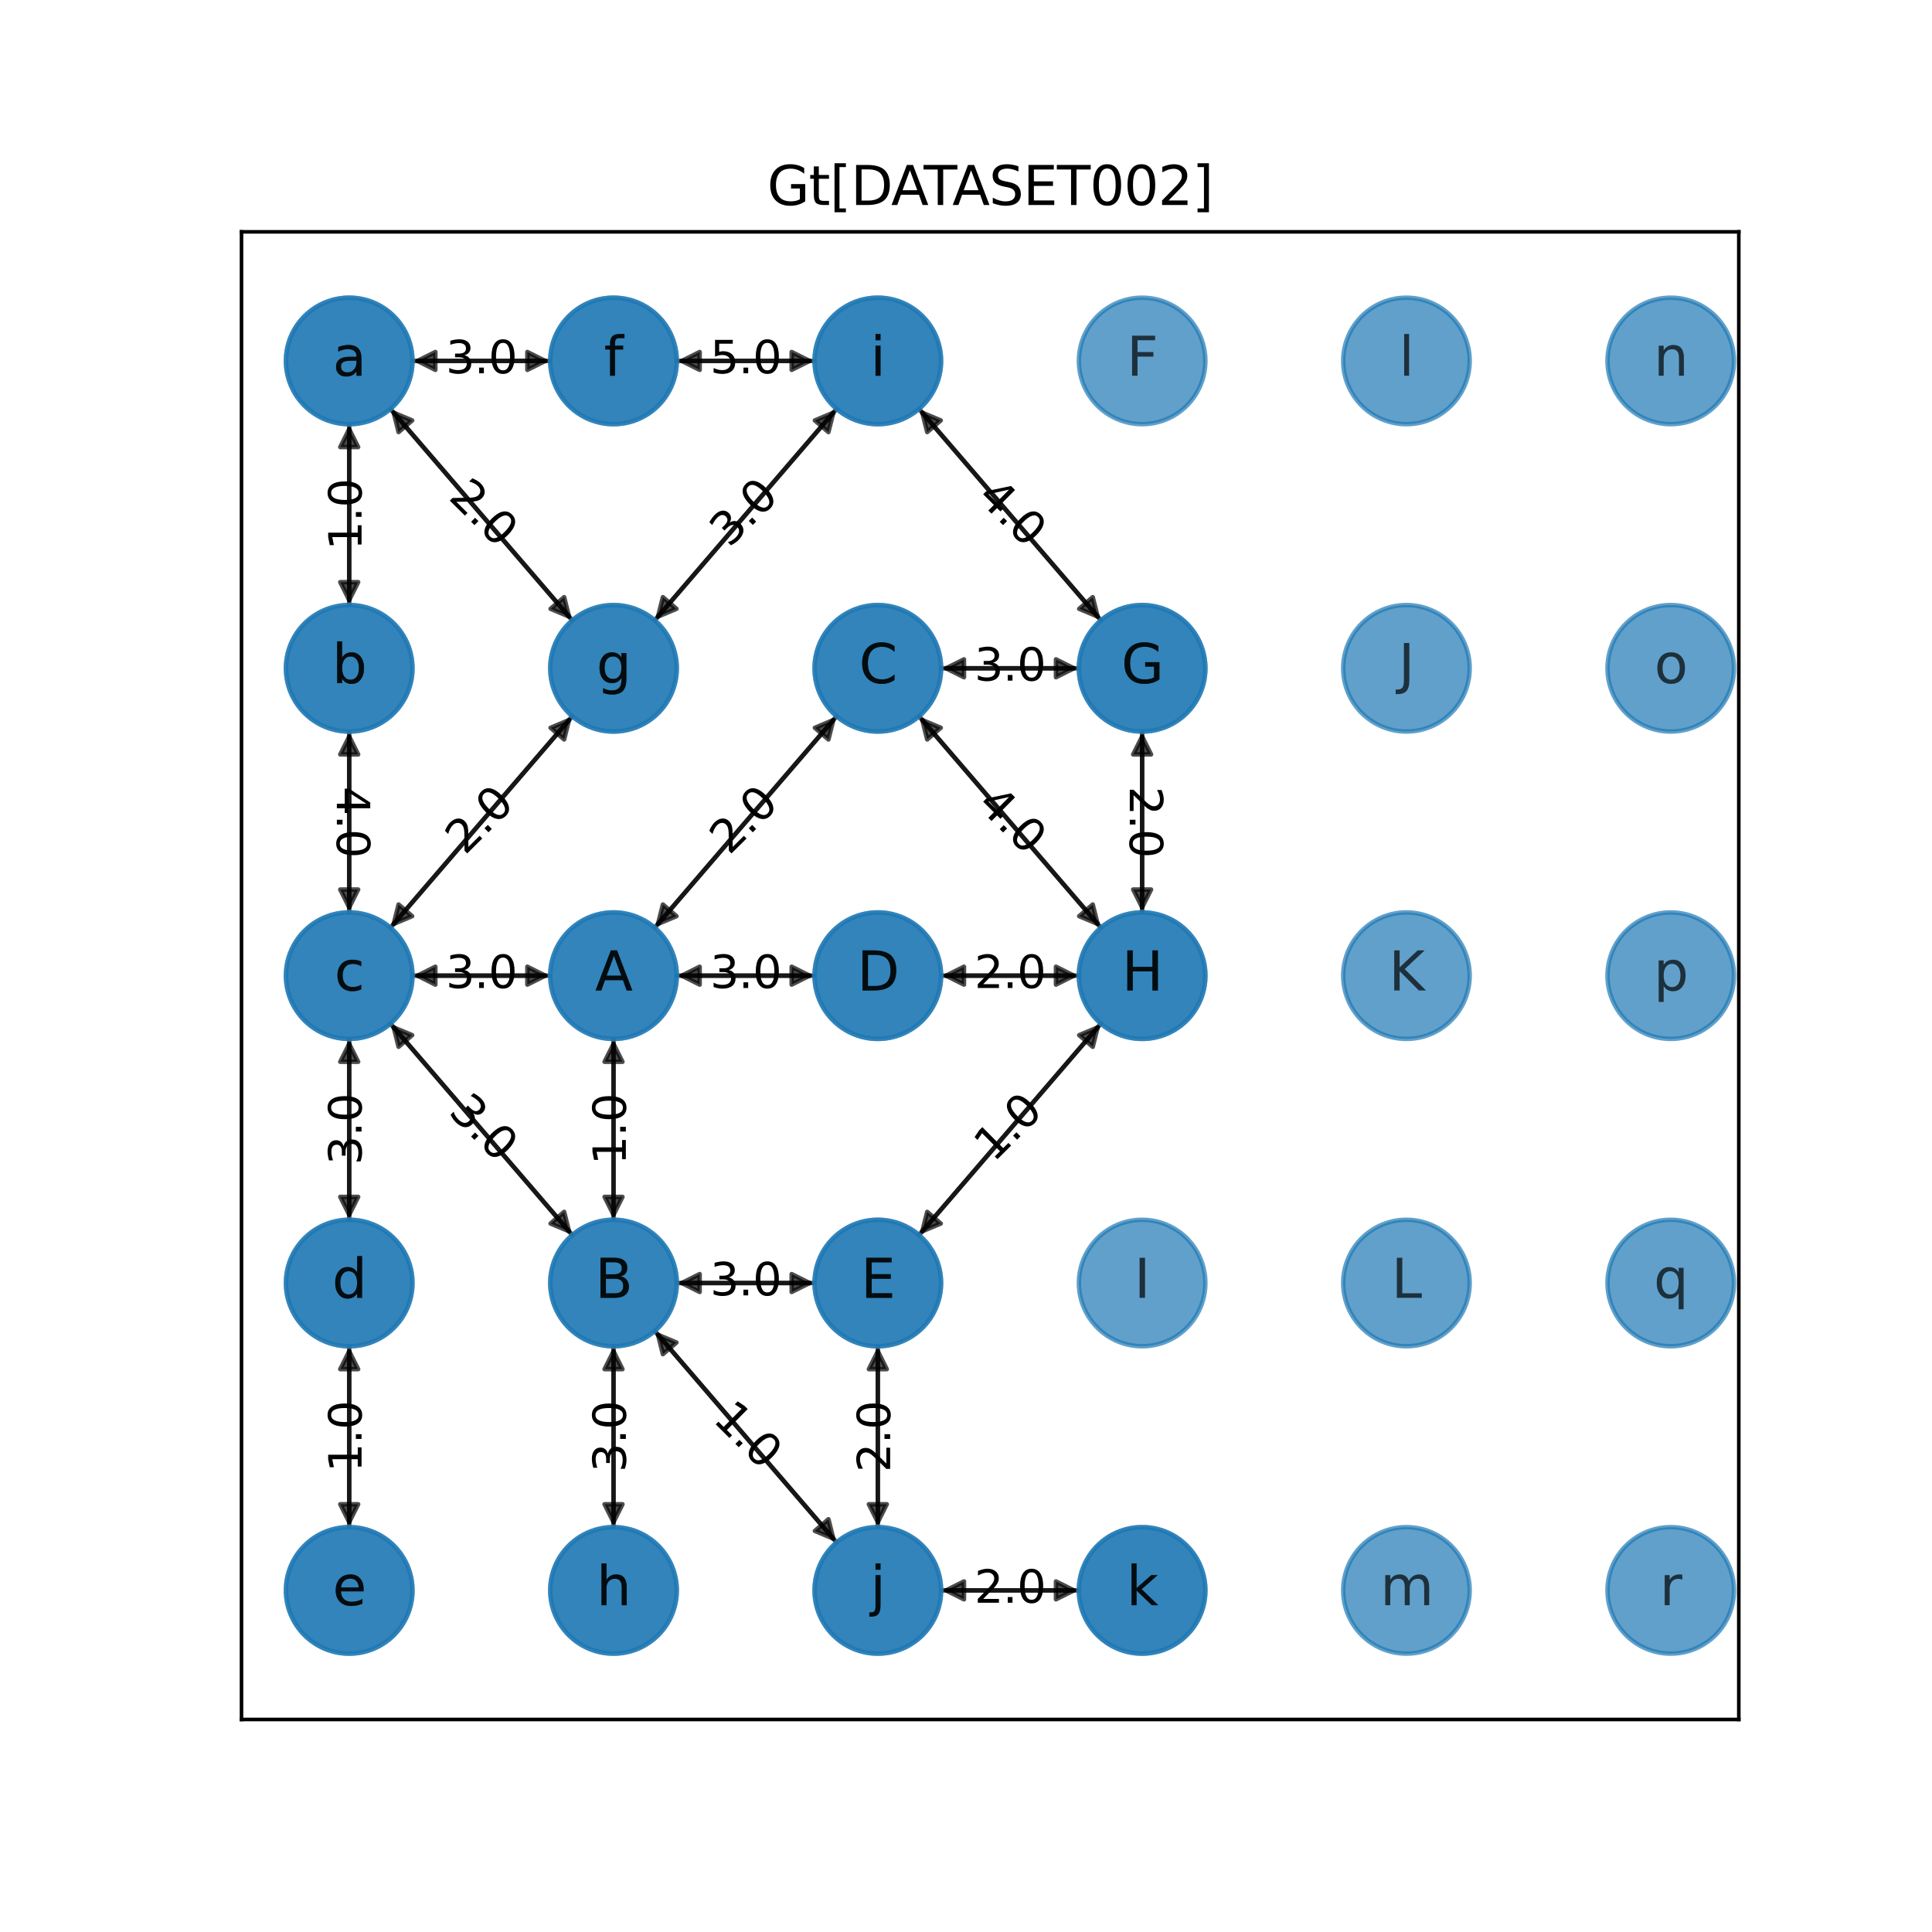 <?xml version="1.0" encoding="utf-8" standalone="no"?>
<!DOCTYPE svg PUBLIC "-//W3C//DTD SVG 1.1//EN"
  "http://www.w3.org/Graphics/SVG/1.1/DTD/svg11.dtd">
<svg xmlns:xlink="http://www.w3.org/1999/xlink" width="432pt" height="432pt" viewBox="0 0 432 432" xmlns="http://www.w3.org/2000/svg" version="1.1">
 <defs>
  <style type="text/css">*{stroke-linejoin: round; stroke-linecap: butt}</style>
 </defs>
 <g id="figure_1">
  <g id="patch_1">
   <path d="M 0 432 
L 432 432 
L 432 0 
L 0 0 
z
" style="fill: #ffffff"/>
  </g>
  <g id="axes_1">
   <g id="patch_2">
    <path d="M 54 384.48 
L 388.8 384.48 
L 388.8 51.84 
L 54 51.84 
z
" style="fill: #ffffff"/>
   </g>
   <g id="text_1">
    <g id="patch_3">
     <path d="M 129.344 244.572 
L 129.344 260.475 
Q 129.344 263.475 132.344 263.475 
L 142.022 263.475 
Q 145.022 263.475 145.022 260.475 
L 145.022 244.572 
Q 145.022 241.572 142.022 241.572 
L 132.344 241.572 
Q 129.344 241.572 129.344 244.572 
z
" clip-path="url(#p5a4276b70e)" style="fill: #ffffff; stroke: #ffffff; stroke-linejoin: miter"/>
    </g>
    <g clip-path="url(#p5a4276b70e)">
     <!-- 1.0 -->
     <g transform="translate(134.424 244.572) rotate(-270) scale(0.1 -0.1)">
      <defs>
       <path id="DejaVuSans-31" d="M 794 531 
L 1825 531 
L 1825 4091 
L 703 3866 
L 703 4441 
L 1819 4666 
L 2450 4666 
L 2450 531 
L 3481 531 
L 3481 0 
L 794 0 
L 794 531 
z
" transform="scale(0.016)"/>
       <path id="DejaVuSans-2e" d="M 684 794 
L 1344 794 
L 1344 0 
L 684 0 
L 684 794 
z
" transform="scale(0.016)"/>
       <path id="DejaVuSans-30" d="M 2034 4250 
Q 1547 4250 1301 3770 
Q 1056 3291 1056 2328 
Q 1056 1369 1301 889 
Q 1547 409 2034 409 
Q 2525 409 2770 889 
Q 3016 1369 3016 2328 
Q 3016 3291 2770 3770 
Q 2525 4250 2034 4250 
z
M 2034 4750 
Q 2819 4750 3233 4129 
Q 3647 3509 3647 2328 
Q 3647 1150 3233 529 
Q 2819 -91 2034 -91 
Q 1250 -91 836 529 
Q 422 1150 422 2328 
Q 422 3509 836 4129 
Q 1250 4750 2034 4750 
z
" transform="scale(0.016)"/>
      </defs>
      <use xlink:href="#DejaVuSans-31"/>
      <use xlink:href="#DejaVuSans-2e" x="63.623"/>
      <use xlink:href="#DejaVuSans-30" x="95.41"/>
     </g>
    </g>
   </g>
   <g id="text_2">
    <g id="patch_4">
     <path d="M 158.781 225.999 
L 174.684 225.999 
Q 177.684 225.999 177.684 222.999 
L 177.684 213.321 
Q 177.684 210.321 174.684 210.321 
L 158.781 210.321 
Q 155.781 210.321 155.781 213.321 
L 155.781 222.999 
Q 155.781 225.999 158.781 225.999 
z
" clip-path="url(#p5a4276b70e)" style="fill: #ffffff; stroke: #ffffff; stroke-linejoin: miter"/>
    </g>
    <g clip-path="url(#p5a4276b70e)">
     <!-- 3.0 -->
     <g transform="translate(158.781 220.919) scale(0.1 -0.1)">
      <defs>
       <path id="DejaVuSans-33" d="M 2597 2516 
Q 3050 2419 3304 2112 
Q 3559 1806 3559 1356 
Q 3559 666 3084 287 
Q 2609 -91 1734 -91 
Q 1441 -91 1130 -33 
Q 819 25 488 141 
L 488 750 
Q 750 597 1062 519 
Q 1375 441 1716 441 
Q 2309 441 2620 675 
Q 2931 909 2931 1356 
Q 2931 1769 2642 2001 
Q 2353 2234 1838 2234 
L 1294 2234 
L 1294 2753 
L 1863 2753 
Q 2328 2753 2575 2939 
Q 2822 3125 2822 3475 
Q 2822 3834 2567 4026 
Q 2313 4219 1838 4219 
Q 1578 4219 1281 4162 
Q 984 4106 628 3988 
L 628 4550 
Q 988 4650 1302 4700 
Q 1616 4750 1894 4750 
Q 2613 4750 3031 4423 
Q 3450 4097 3450 3541 
Q 3450 3153 3228 2886 
Q 3006 2619 2597 2516 
z
" transform="scale(0.016)"/>
      </defs>
      <use xlink:href="#DejaVuSans-33"/>
      <use xlink:href="#DejaVuSans-2e" x="63.623"/>
      <use xlink:href="#DejaVuSans-30" x="95.41"/>
     </g>
    </g>
   </g>
   <g id="text_3">
    <g id="patch_5">
     <path d="M 166.617 194.962 
L 177.899 183.753 
Q 180.027 181.639 177.912 179.51 
L 171.091 172.645 
Q 168.977 170.517 166.848 172.631 
L 155.567 183.84 
Q 153.439 185.954 155.553 188.082 
L 162.374 194.948 
Q 164.489 197.076 166.617 194.962 
z
" clip-path="url(#p5a4276b70e)" style="fill: #ffffff; stroke: #ffffff; stroke-linejoin: miter"/>
    </g>
    <g clip-path="url(#p5a4276b70e)">
     <!-- 2.0 -->
     <g transform="translate(163.037 191.358) rotate(-44.815) scale(0.1 -0.1)">
      <defs>
       <path id="DejaVuSans-32" d="M 1228 531 
L 3431 531 
L 3431 0 
L 469 0 
L 469 531 
Q 828 903 1448 1529 
Q 2069 2156 2228 2338 
Q 2531 2678 2651 2914 
Q 2772 3150 2772 3378 
Q 2772 3750 2511 3984 
Q 2250 4219 1831 4219 
Q 1534 4219 1204 4116 
Q 875 4013 500 3803 
L 500 4441 
Q 881 4594 1212 4672 
Q 1544 4750 1819 4750 
Q 2544 4750 2975 4387 
Q 3406 4025 3406 3419 
Q 3406 3131 3298 2873 
Q 3191 2616 2906 2266 
Q 2828 2175 2409 1742 
Q 1991 1309 1228 531 
z
" transform="scale(0.016)"/>
      </defs>
      <use xlink:href="#DejaVuSans-32"/>
      <use xlink:href="#DejaVuSans-2e" x="63.623"/>
      <use xlink:href="#DejaVuSans-30" x="95.41"/>
     </g>
    </g>
   </g>
   <g id="text_4">
    <g id="patch_6">
     <path d="M 99.681 225.999 
L 115.585 225.999 
Q 118.585 225.999 118.585 222.999 
L 118.585 213.321 
Q 118.585 210.321 115.585 210.321 
L 99.681 210.321 
Q 96.681 210.321 96.681 213.321 
L 96.681 222.999 
Q 96.681 225.999 99.681 225.999 
z
" clip-path="url(#p5a4276b70e)" style="fill: #ffffff; stroke: #ffffff; stroke-linejoin: miter"/>
    </g>
    <g clip-path="url(#p5a4276b70e)">
     <!-- 3.0 -->
     <g transform="translate(99.681 220.919) scale(0.1 -0.1)">
      <use xlink:href="#DejaVuSans-33"/>
      <use xlink:href="#DejaVuSans-2e" x="63.623"/>
      <use xlink:href="#DejaVuSans-30" x="95.41"/>
     </g>
    </g>
   </g>
   <g id="text_5">
    <g id="patch_7">
     <path d="M 145.022 260.475 
L 145.022 244.572 
Q 145.022 241.572 142.022 241.572 
L 132.344 241.572 
Q 129.344 241.572 129.344 244.572 
L 129.344 260.475 
Q 129.344 263.475 132.344 263.475 
L 142.022 263.475 
Q 145.022 263.475 145.022 260.475 
z
" clip-path="url(#p5a4276b70e)" style="fill: #ffffff; stroke: #ffffff; stroke-linejoin: miter"/>
    </g>
    <g clip-path="url(#p5a4276b70e)">
     <!-- 1.0 -->
     <g transform="translate(139.942 260.475) rotate(-90) scale(0.1 -0.1)">
      <use xlink:href="#DejaVuSans-31"/>
      <use xlink:href="#DejaVuSans-2e" x="63.623"/>
      <use xlink:href="#DejaVuSans-30" x="95.41"/>
     </g>
    </g>
   </g>
   <g id="text_6">
    <g id="patch_8">
     <path d="M 158.781 294.726 
L 174.684 294.726 
Q 177.684 294.726 177.684 291.726 
L 177.684 282.048 
Q 177.684 279.048 174.684 279.048 
L 158.781 279.048 
Q 155.781 279.048 155.781 282.048 
L 155.781 291.726 
Q 155.781 294.726 158.781 294.726 
z
" clip-path="url(#p5a4276b70e)" style="fill: #ffffff; stroke: #ffffff; stroke-linejoin: miter"/>
    </g>
    <g clip-path="url(#p5a4276b70e)">
     <!-- 3.0 -->
     <g transform="translate(158.781 289.647) scale(0.1 -0.1)">
      <use xlink:href="#DejaVuSans-33"/>
      <use xlink:href="#DejaVuSans-2e" x="63.623"/>
      <use xlink:href="#DejaVuSans-30" x="95.41"/>
     </g>
    </g>
   </g>
   <g id="text_7">
    <g id="patch_9">
     <path d="M 96.467 252.48 
L 107.749 263.689 
Q 109.877 265.803 111.991 263.675 
L 118.813 256.81 
Q 120.927 254.681 118.799 252.567 
L 107.517 241.358 
Q 105.389 239.244 103.275 241.372 
L 96.453 248.238 
Q 94.339 250.366 96.467 252.48 
z
" clip-path="url(#p5a4276b70e)" style="fill: #ffffff; stroke: #ffffff; stroke-linejoin: miter"/>
    </g>
    <g clip-path="url(#p5a4276b70e)">
     <!-- 3.0 -->
     <g transform="translate(100.047 248.877) rotate(-315.185) scale(0.1 -0.1)">
      <use xlink:href="#DejaVuSans-33"/>
      <use xlink:href="#DejaVuSans-2e" x="63.623"/>
      <use xlink:href="#DejaVuSans-30" x="95.41"/>
     </g>
    </g>
   </g>
   <g id="text_8">
    <g id="patch_10">
     <path d="M 129.344 313.299 
L 129.344 329.202 
Q 129.344 332.202 132.344 332.202 
L 142.022 332.202 
Q 145.022 332.202 145.022 329.202 
L 145.022 313.299 
Q 145.022 310.299 142.022 310.299 
L 132.344 310.299 
Q 129.344 310.299 129.344 313.299 
z
" clip-path="url(#p5a4276b70e)" style="fill: #ffffff; stroke: #ffffff; stroke-linejoin: miter"/>
    </g>
    <g clip-path="url(#p5a4276b70e)">
     <!-- 3.0 -->
     <g transform="translate(134.424 313.299) rotate(-270) scale(0.1 -0.1)">
      <use xlink:href="#DejaVuSans-33"/>
      <use xlink:href="#DejaVuSans-2e" x="63.623"/>
      <use xlink:href="#DejaVuSans-30" x="95.41"/>
     </g>
    </g>
   </g>
   <g id="text_9">
    <g id="patch_11">
     <path d="M 155.567 321.207 
L 166.848 332.416 
Q 168.977 334.531 171.091 332.403 
L 177.912 325.537 
Q 180.027 323.409 177.899 321.294 
L 166.617 310.086 
Q 164.489 307.971 162.374 310.099 
L 155.553 316.965 
Q 153.439 319.093 155.567 321.207 
z
" clip-path="url(#p5a4276b70e)" style="fill: #ffffff; stroke: #ffffff; stroke-linejoin: miter"/>
    </g>
    <g clip-path="url(#p5a4276b70e)">
     <!-- 1.0 -->
     <g transform="translate(159.147 317.604) rotate(-315.185) scale(0.1 -0.1)">
      <use xlink:href="#DejaVuSans-31"/>
      <use xlink:href="#DejaVuSans-2e" x="63.623"/>
      <use xlink:href="#DejaVuSans-30" x="95.41"/>
     </g>
    </g>
   </g>
   <g id="text_10">
    <g id="patch_12">
     <path d="M 158.781 225.999 
L 174.684 225.999 
Q 177.684 225.999 177.684 222.999 
L 177.684 213.321 
Q 177.684 210.321 174.684 210.321 
L 158.781 210.321 
Q 155.781 210.321 155.781 213.321 
L 155.781 222.999 
Q 155.781 225.999 158.781 225.999 
z
" clip-path="url(#p5a4276b70e)" style="fill: #ffffff; stroke: #ffffff; stroke-linejoin: miter"/>
    </g>
    <g clip-path="url(#p5a4276b70e)">
     <!-- 3.0 -->
     <g transform="translate(158.781 220.919) scale(0.1 -0.1)">
      <use xlink:href="#DejaVuSans-33"/>
      <use xlink:href="#DejaVuSans-2e" x="63.623"/>
      <use xlink:href="#DejaVuSans-30" x="95.41"/>
     </g>
    </g>
   </g>
   <g id="text_11">
    <g id="patch_13">
     <path d="M 217.881 225.999 
L 233.784 225.999 
Q 236.784 225.999 236.784 222.999 
L 236.784 213.321 
Q 236.784 210.321 233.784 210.321 
L 217.881 210.321 
Q 214.881 210.321 214.881 213.321 
L 214.881 222.999 
Q 214.881 225.999 217.881 225.999 
z
" clip-path="url(#p5a4276b70e)" style="fill: #ffffff; stroke: #ffffff; stroke-linejoin: miter"/>
    </g>
    <g clip-path="url(#p5a4276b70e)">
     <!-- 2.0 -->
     <g transform="translate(217.881 220.919) scale(0.1 -0.1)">
      <use xlink:href="#DejaVuSans-32"/>
      <use xlink:href="#DejaVuSans-2e" x="63.623"/>
      <use xlink:href="#DejaVuSans-30" x="95.41"/>
     </g>
    </g>
   </g>
   <g id="text_12">
    <g id="patch_14">
     <path d="M 166.617 194.962 
L 177.899 183.753 
Q 180.027 181.639 177.912 179.51 
L 171.091 172.645 
Q 168.977 170.517 166.848 172.631 
L 155.567 183.84 
Q 153.439 185.954 155.553 188.082 
L 162.374 194.948 
Q 164.489 197.076 166.617 194.962 
z
" clip-path="url(#p5a4276b70e)" style="fill: #ffffff; stroke: #ffffff; stroke-linejoin: miter"/>
    </g>
    <g clip-path="url(#p5a4276b70e)">
     <!-- 2.0 -->
     <g transform="translate(163.037 191.358) rotate(-44.815) scale(0.1 -0.1)">
      <use xlink:href="#DejaVuSans-32"/>
      <use xlink:href="#DejaVuSans-2e" x="63.623"/>
      <use xlink:href="#DejaVuSans-30" x="95.41"/>
     </g>
    </g>
   </g>
   <g id="text_13">
    <g id="patch_15">
     <path d="M 214.667 183.753 
L 225.948 194.962 
Q 228.076 197.076 230.191 194.948 
L 237.012 188.082 
Q 239.127 185.954 236.998 183.84 
L 225.717 172.631 
Q 223.589 170.517 221.474 172.645 
L 214.653 179.51 
Q 212.538 181.639 214.667 183.753 
z
" clip-path="url(#p5a4276b70e)" style="fill: #ffffff; stroke: #ffffff; stroke-linejoin: miter"/>
    </g>
    <g clip-path="url(#p5a4276b70e)">
     <!-- 4.0 -->
     <g transform="translate(218.247 180.149) rotate(-315.185) scale(0.1 -0.1)">
      <defs>
       <path id="DejaVuSans-34" d="M 2419 4116 
L 825 1625 
L 2419 1625 
L 2419 4116 
z
M 2253 4666 
L 3047 4666 
L 3047 1625 
L 3713 1625 
L 3713 1100 
L 3047 1100 
L 3047 0 
L 2419 0 
L 2419 1100 
L 313 1100 
L 313 1709 
L 2253 4666 
z
" transform="scale(0.016)"/>
      </defs>
      <use xlink:href="#DejaVuSans-34"/>
      <use xlink:href="#DejaVuSans-2e" x="63.623"/>
      <use xlink:href="#DejaVuSans-30" x="95.41"/>
     </g>
    </g>
   </g>
   <g id="text_14">
    <g id="patch_16">
     <path d="M 217.881 157.272 
L 233.784 157.272 
Q 236.784 157.272 236.784 154.272 
L 236.784 144.594 
Q 236.784 141.594 233.784 141.594 
L 217.881 141.594 
Q 214.881 141.594 214.881 144.594 
L 214.881 154.272 
Q 214.881 157.272 217.881 157.272 
z
" clip-path="url(#p5a4276b70e)" style="fill: #ffffff; stroke: #ffffff; stroke-linejoin: miter"/>
    </g>
    <g clip-path="url(#p5a4276b70e)">
     <!-- 3.0 -->
     <g transform="translate(217.881 152.192) scale(0.1 -0.1)">
      <use xlink:href="#DejaVuSans-33"/>
      <use xlink:href="#DejaVuSans-2e" x="63.623"/>
      <use xlink:href="#DejaVuSans-30" x="95.41"/>
     </g>
    </g>
   </g>
   <g id="text_15">
    <g id="patch_17">
     <path d="M 99.681 225.999 
L 115.585 225.999 
Q 118.585 225.999 118.585 222.999 
L 118.585 213.321 
Q 118.585 210.321 115.585 210.321 
L 99.681 210.321 
Q 96.681 210.321 96.681 213.321 
L 96.681 222.999 
Q 96.681 225.999 99.681 225.999 
z
" clip-path="url(#p5a4276b70e)" style="fill: #ffffff; stroke: #ffffff; stroke-linejoin: miter"/>
    </g>
    <g clip-path="url(#p5a4276b70e)">
     <!-- 3.0 -->
     <g transform="translate(99.681 220.919) scale(0.1 -0.1)">
      <use xlink:href="#DejaVuSans-33"/>
      <use xlink:href="#DejaVuSans-2e" x="63.623"/>
      <use xlink:href="#DejaVuSans-30" x="95.41"/>
     </g>
    </g>
   </g>
   <g id="text_16">
    <g id="patch_18">
     <path d="M 96.467 252.48 
L 107.749 263.689 
Q 109.877 265.803 111.991 263.675 
L 118.813 256.81 
Q 120.927 254.681 118.799 252.567 
L 107.517 241.358 
Q 105.389 239.244 103.275 241.372 
L 96.453 248.238 
Q 94.339 250.366 96.467 252.48 
z
" clip-path="url(#p5a4276b70e)" style="fill: #ffffff; stroke: #ffffff; stroke-linejoin: miter"/>
    </g>
    <g clip-path="url(#p5a4276b70e)">
     <!-- 3.0 -->
     <g transform="translate(100.047 248.877) rotate(-315.185) scale(0.1 -0.1)">
      <use xlink:href="#DejaVuSans-33"/>
      <use xlink:href="#DejaVuSans-2e" x="63.623"/>
      <use xlink:href="#DejaVuSans-30" x="95.41"/>
     </g>
    </g>
   </g>
   <g id="text_17">
    <g id="patch_19">
     <path d="M 85.922 191.748 
L 85.922 175.845 
Q 85.922 172.845 82.922 172.845 
L 73.244 172.845 
Q 70.244 172.845 70.244 175.845 
L 70.244 191.748 
Q 70.244 194.748 73.244 194.748 
L 82.922 194.748 
Q 85.922 194.748 85.922 191.748 
z
" clip-path="url(#p5a4276b70e)" style="fill: #ffffff; stroke: #ffffff; stroke-linejoin: miter"/>
    </g>
    <g clip-path="url(#p5a4276b70e)">
     <!-- 4.0 -->
     <g transform="translate(80.843 191.748) rotate(-90) scale(0.1 -0.1)">
      <use xlink:href="#DejaVuSans-34"/>
      <use xlink:href="#DejaVuSans-2e" x="63.623"/>
      <use xlink:href="#DejaVuSans-30" x="95.41"/>
     </g>
    </g>
   </g>
   <g id="text_18">
    <g id="patch_20">
     <path d="M 107.517 194.962 
L 118.799 183.753 
Q 120.927 181.639 118.813 179.51 
L 111.991 172.645 
Q 109.877 170.517 107.749 172.631 
L 96.467 183.84 
Q 94.339 185.954 96.453 188.082 
L 103.275 194.948 
Q 105.389 197.076 107.517 194.962 
z
" clip-path="url(#p5a4276b70e)" style="fill: #ffffff; stroke: #ffffff; stroke-linejoin: miter"/>
    </g>
    <g clip-path="url(#p5a4276b70e)">
     <!-- 2.0 -->
     <g transform="translate(103.937 191.358) rotate(-44.815) scale(0.1 -0.1)">
      <use xlink:href="#DejaVuSans-32"/>
      <use xlink:href="#DejaVuSans-2e" x="63.623"/>
      <use xlink:href="#DejaVuSans-30" x="95.41"/>
     </g>
    </g>
   </g>
   <g id="text_19">
    <g id="patch_21">
     <path d="M 70.244 244.572 
L 70.244 260.475 
Q 70.244 263.475 73.244 263.475 
L 82.922 263.475 
Q 85.922 263.475 85.922 260.475 
L 85.922 244.572 
Q 85.922 241.572 82.922 241.572 
L 73.244 241.572 
Q 70.244 241.572 70.244 244.572 
z
" clip-path="url(#p5a4276b70e)" style="fill: #ffffff; stroke: #ffffff; stroke-linejoin: miter"/>
    </g>
    <g clip-path="url(#p5a4276b70e)">
     <!-- 3.0 -->
     <g transform="translate(75.324 244.572) rotate(-270) scale(0.1 -0.1)">
      <use xlink:href="#DejaVuSans-33"/>
      <use xlink:href="#DejaVuSans-2e" x="63.623"/>
      <use xlink:href="#DejaVuSans-30" x="95.41"/>
     </g>
    </g>
   </g>
   <g id="text_20">
    <g id="patch_22">
     <path d="M 158.781 294.726 
L 174.684 294.726 
Q 177.684 294.726 177.684 291.726 
L 177.684 282.048 
Q 177.684 279.048 174.684 279.048 
L 158.781 279.048 
Q 155.781 279.048 155.781 282.048 
L 155.781 291.726 
Q 155.781 294.726 158.781 294.726 
z
" clip-path="url(#p5a4276b70e)" style="fill: #ffffff; stroke: #ffffff; stroke-linejoin: miter"/>
    </g>
    <g clip-path="url(#p5a4276b70e)">
     <!-- 3.0 -->
     <g transform="translate(158.781 289.647) scale(0.1 -0.1)">
      <use xlink:href="#DejaVuSans-33"/>
      <use xlink:href="#DejaVuSans-2e" x="63.623"/>
      <use xlink:href="#DejaVuSans-30" x="95.41"/>
     </g>
    </g>
   </g>
   <g id="text_21">
    <g id="patch_23">
     <path d="M 225.717 263.689 
L 236.998 252.48 
Q 239.127 250.366 237.012 248.238 
L 230.191 241.372 
Q 228.076 239.244 225.948 241.358 
L 214.667 252.567 
Q 212.538 254.681 214.653 256.81 
L 221.474 263.675 
Q 223.589 265.803 225.717 263.689 
z
" clip-path="url(#p5a4276b70e)" style="fill: #ffffff; stroke: #ffffff; stroke-linejoin: miter"/>
    </g>
    <g clip-path="url(#p5a4276b70e)">
     <!-- 1.0 -->
     <g transform="translate(222.137 260.085) rotate(-44.815) scale(0.1 -0.1)">
      <use xlink:href="#DejaVuSans-31"/>
      <use xlink:href="#DejaVuSans-2e" x="63.623"/>
      <use xlink:href="#DejaVuSans-30" x="95.41"/>
     </g>
    </g>
   </g>
   <g id="text_22">
    <g id="patch_24">
     <path d="M 188.444 313.299 
L 188.444 329.202 
Q 188.444 332.202 191.444 332.202 
L 201.122 332.202 
Q 204.122 332.202 204.122 329.202 
L 204.122 313.299 
Q 204.122 310.299 201.122 310.299 
L 191.444 310.299 
Q 188.444 310.299 188.444 313.299 
z
" clip-path="url(#p5a4276b70e)" style="fill: #ffffff; stroke: #ffffff; stroke-linejoin: miter"/>
    </g>
    <g clip-path="url(#p5a4276b70e)">
     <!-- 2.0 -->
     <g transform="translate(193.523 313.299) rotate(-270) scale(0.1 -0.1)">
      <use xlink:href="#DejaVuSans-32"/>
      <use xlink:href="#DejaVuSans-2e" x="63.623"/>
      <use xlink:href="#DejaVuSans-30" x="95.41"/>
     </g>
    </g>
   </g>
   <g id="text_23">
    <g id="patch_25">
     <path d="M 145.022 329.202 
L 145.022 313.299 
Q 145.022 310.299 142.022 310.299 
L 132.344 310.299 
Q 129.344 310.299 129.344 313.299 
L 129.344 329.202 
Q 129.344 332.202 132.344 332.202 
L 142.022 332.202 
Q 145.022 332.202 145.022 329.202 
z
" clip-path="url(#p5a4276b70e)" style="fill: #ffffff; stroke: #ffffff; stroke-linejoin: miter"/>
    </g>
    <g clip-path="url(#p5a4276b70e)">
     <!-- 3.0 -->
     <g transform="translate(139.942 329.202) rotate(-90) scale(0.1 -0.1)">
      <use xlink:href="#DejaVuSans-33"/>
      <use xlink:href="#DejaVuSans-2e" x="63.623"/>
      <use xlink:href="#DejaVuSans-30" x="95.41"/>
     </g>
    </g>
   </g>
   <g id="text_24">
    <g id="patch_26">
     <path d="M 155.567 321.207 
L 166.848 332.416 
Q 168.977 334.531 171.091 332.403 
L 177.912 325.537 
Q 180.027 323.409 177.899 321.294 
L 166.617 310.086 
Q 164.489 307.971 162.374 310.099 
L 155.553 316.965 
Q 153.439 319.093 155.567 321.207 
z
" clip-path="url(#p5a4276b70e)" style="fill: #ffffff; stroke: #ffffff; stroke-linejoin: miter"/>
    </g>
    <g clip-path="url(#p5a4276b70e)">
     <!-- 1.0 -->
     <g transform="translate(159.147 317.604) rotate(-315.185) scale(0.1 -0.1)">
      <use xlink:href="#DejaVuSans-31"/>
      <use xlink:href="#DejaVuSans-2e" x="63.623"/>
      <use xlink:href="#DejaVuSans-30" x="95.41"/>
     </g>
    </g>
   </g>
   <g id="text_25">
    <g id="patch_27">
     <path d="M 204.122 329.202 
L 204.122 313.299 
Q 204.122 310.299 201.122 310.299 
L 191.444 310.299 
Q 188.444 310.299 188.444 313.299 
L 188.444 329.202 
Q 188.444 332.202 191.444 332.202 
L 201.122 332.202 
Q 204.122 332.202 204.122 329.202 
z
" clip-path="url(#p5a4276b70e)" style="fill: #ffffff; stroke: #ffffff; stroke-linejoin: miter"/>
    </g>
    <g clip-path="url(#p5a4276b70e)">
     <!-- 2.0 -->
     <g transform="translate(199.042 329.202) rotate(-90) scale(0.1 -0.1)">
      <use xlink:href="#DejaVuSans-32"/>
      <use xlink:href="#DejaVuSans-2e" x="63.623"/>
      <use xlink:href="#DejaVuSans-30" x="95.41"/>
     </g>
    </g>
   </g>
   <g id="text_26">
    <g id="patch_28">
     <path d="M 217.881 363.454 
L 233.784 363.454 
Q 236.784 363.454 236.784 360.454 
L 236.784 350.775 
Q 236.784 347.775 233.784 347.775 
L 217.881 347.775 
Q 214.881 347.775 214.881 350.775 
L 214.881 360.454 
Q 214.881 363.454 217.881 363.454 
z
" clip-path="url(#p5a4276b70e)" style="fill: #ffffff; stroke: #ffffff; stroke-linejoin: miter"/>
    </g>
    <g clip-path="url(#p5a4276b70e)">
     <!-- 2.0 -->
     <g transform="translate(217.881 358.374) scale(0.1 -0.1)">
      <use xlink:href="#DejaVuSans-32"/>
      <use xlink:href="#DejaVuSans-2e" x="63.623"/>
      <use xlink:href="#DejaVuSans-30" x="95.41"/>
     </g>
    </g>
   </g>
   <g id="text_27">
    <g id="patch_29">
     <path d="M 217.881 225.999 
L 233.784 225.999 
Q 236.784 225.999 236.784 222.999 
L 236.784 213.321 
Q 236.784 210.321 233.784 210.321 
L 217.881 210.321 
Q 214.881 210.321 214.881 213.321 
L 214.881 222.999 
Q 214.881 225.999 217.881 225.999 
z
" clip-path="url(#p5a4276b70e)" style="fill: #ffffff; stroke: #ffffff; stroke-linejoin: miter"/>
    </g>
    <g clip-path="url(#p5a4276b70e)">
     <!-- 2.0 -->
     <g transform="translate(217.881 220.919) scale(0.1 -0.1)">
      <use xlink:href="#DejaVuSans-32"/>
      <use xlink:href="#DejaVuSans-2e" x="63.623"/>
      <use xlink:href="#DejaVuSans-30" x="95.41"/>
     </g>
    </g>
   </g>
   <g id="text_28">
    <g id="patch_30">
     <path d="M 225.717 263.689 
L 236.998 252.48 
Q 239.127 250.366 237.012 248.238 
L 230.191 241.372 
Q 228.076 239.244 225.948 241.358 
L 214.667 252.567 
Q 212.538 254.681 214.653 256.81 
L 221.474 263.675 
Q 223.589 265.803 225.717 263.689 
z
" clip-path="url(#p5a4276b70e)" style="fill: #ffffff; stroke: #ffffff; stroke-linejoin: miter"/>
    </g>
    <g clip-path="url(#p5a4276b70e)">
     <!-- 1.0 -->
     <g transform="translate(222.137 260.085) rotate(-44.815) scale(0.1 -0.1)">
      <use xlink:href="#DejaVuSans-31"/>
      <use xlink:href="#DejaVuSans-2e" x="63.623"/>
      <use xlink:href="#DejaVuSans-30" x="95.41"/>
     </g>
    </g>
   </g>
   <g id="text_29">
    <g id="patch_31">
     <path d="M 214.667 183.753 
L 225.948 194.962 
Q 228.076 197.076 230.191 194.948 
L 237.012 188.082 
Q 239.127 185.954 236.998 183.84 
L 225.717 172.631 
Q 223.589 170.517 221.474 172.645 
L 214.653 179.51 
Q 212.538 181.639 214.667 183.753 
z
" clip-path="url(#p5a4276b70e)" style="fill: #ffffff; stroke: #ffffff; stroke-linejoin: miter"/>
    </g>
    <g clip-path="url(#p5a4276b70e)">
     <!-- 4.0 -->
     <g transform="translate(218.247 180.149) rotate(-315.185) scale(0.1 -0.1)">
      <use xlink:href="#DejaVuSans-34"/>
      <use xlink:href="#DejaVuSans-2e" x="63.623"/>
      <use xlink:href="#DejaVuSans-30" x="95.41"/>
     </g>
    </g>
   </g>
   <g id="text_30">
    <g id="patch_32">
     <path d="M 263.221 191.748 
L 263.221 175.845 
Q 263.221 172.845 260.221 172.845 
L 250.543 172.845 
Q 247.543 172.845 247.543 175.845 
L 247.543 191.748 
Q 247.543 194.748 250.543 194.748 
L 260.221 194.748 
Q 263.221 194.748 263.221 191.748 
z
" clip-path="url(#p5a4276b70e)" style="fill: #ffffff; stroke: #ffffff; stroke-linejoin: miter"/>
    </g>
    <g clip-path="url(#p5a4276b70e)">
     <!-- 2.0 -->
     <g transform="translate(258.142 191.748) rotate(-90) scale(0.1 -0.1)">
      <use xlink:href="#DejaVuSans-32"/>
      <use xlink:href="#DejaVuSans-2e" x="63.623"/>
      <use xlink:href="#DejaVuSans-30" x="95.41"/>
     </g>
    </g>
   </g>
   <g id="text_31">
    <g id="patch_33">
     <path d="M 217.881 157.272 
L 233.784 157.272 
Q 236.784 157.272 236.784 154.272 
L 236.784 144.594 
Q 236.784 141.594 233.784 141.594 
L 217.881 141.594 
Q 214.881 141.594 214.881 144.594 
L 214.881 154.272 
Q 214.881 157.272 217.881 157.272 
z
" clip-path="url(#p5a4276b70e)" style="fill: #ffffff; stroke: #ffffff; stroke-linejoin: miter"/>
    </g>
    <g clip-path="url(#p5a4276b70e)">
     <!-- 3.0 -->
     <g transform="translate(217.881 152.192) scale(0.1 -0.1)">
      <use xlink:href="#DejaVuSans-33"/>
      <use xlink:href="#DejaVuSans-2e" x="63.623"/>
      <use xlink:href="#DejaVuSans-30" x="95.41"/>
     </g>
    </g>
   </g>
   <g id="text_32">
    <g id="patch_34">
     <path d="M 247.543 175.845 
L 247.543 191.748 
Q 247.543 194.748 250.543 194.748 
L 260.221 194.748 
Q 263.221 194.748 263.221 191.748 
L 263.221 175.845 
Q 263.221 172.845 260.221 172.845 
L 250.543 172.845 
Q 247.543 172.845 247.543 175.845 
z
" clip-path="url(#p5a4276b70e)" style="fill: #ffffff; stroke: #ffffff; stroke-linejoin: miter"/>
    </g>
    <g clip-path="url(#p5a4276b70e)">
     <!-- 2.0 -->
     <g transform="translate(252.623 175.845) rotate(-270) scale(0.1 -0.1)">
      <use xlink:href="#DejaVuSans-32"/>
      <use xlink:href="#DejaVuSans-2e" x="63.623"/>
      <use xlink:href="#DejaVuSans-30" x="95.41"/>
     </g>
    </g>
   </g>
   <g id="text_33">
    <g id="patch_35">
     <path d="M 214.667 115.026 
L 225.948 126.234 
Q 228.076 128.349 230.191 126.221 
L 237.012 119.355 
Q 239.127 117.227 236.998 115.113 
L 225.717 103.904 
Q 223.589 101.789 221.474 103.917 
L 214.653 110.783 
Q 212.538 112.911 214.667 115.026 
z
" clip-path="url(#p5a4276b70e)" style="fill: #ffffff; stroke: #ffffff; stroke-linejoin: miter"/>
    </g>
    <g clip-path="url(#p5a4276b70e)">
     <!-- 4.0 -->
     <g transform="translate(218.247 111.422) rotate(-315.185) scale(0.1 -0.1)">
      <use xlink:href="#DejaVuSans-34"/>
      <use xlink:href="#DejaVuSans-2e" x="63.623"/>
      <use xlink:href="#DejaVuSans-30" x="95.41"/>
     </g>
    </g>
   </g>
   <g id="text_34">
    <g id="patch_36">
     <path d="M 214.667 115.026 
L 225.948 126.234 
Q 228.076 128.349 230.191 126.221 
L 237.012 119.355 
Q 239.127 117.227 236.998 115.113 
L 225.717 103.904 
Q 223.589 101.789 221.474 103.917 
L 214.653 110.783 
Q 212.538 112.911 214.667 115.026 
z
" clip-path="url(#p5a4276b70e)" style="fill: #ffffff; stroke: #ffffff; stroke-linejoin: miter"/>
    </g>
    <g clip-path="url(#p5a4276b70e)">
     <!-- 4.0 -->
     <g transform="translate(218.247 111.422) rotate(-315.185) scale(0.1 -0.1)">
      <use xlink:href="#DejaVuSans-34"/>
      <use xlink:href="#DejaVuSans-2e" x="63.623"/>
      <use xlink:href="#DejaVuSans-30" x="95.41"/>
     </g>
    </g>
   </g>
   <g id="text_35">
    <g id="patch_37">
     <path d="M 166.617 126.234 
L 177.899 115.026 
Q 180.027 112.911 177.912 110.783 
L 171.091 103.917 
Q 168.977 101.789 166.848 103.904 
L 155.567 115.113 
Q 153.439 117.227 155.553 119.355 
L 162.374 126.221 
Q 164.489 128.349 166.617 126.234 
z
" clip-path="url(#p5a4276b70e)" style="fill: #ffffff; stroke: #ffffff; stroke-linejoin: miter"/>
    </g>
    <g clip-path="url(#p5a4276b70e)">
     <!-- 3.0 -->
     <g transform="translate(163.037 122.631) rotate(-44.815) scale(0.1 -0.1)">
      <use xlink:href="#DejaVuSans-33"/>
      <use xlink:href="#DejaVuSans-2e" x="63.623"/>
      <use xlink:href="#DejaVuSans-30" x="95.41"/>
     </g>
    </g>
   </g>
   <g id="text_36">
    <g id="patch_38">
     <path d="M 158.781 88.545 
L 174.684 88.545 
Q 177.684 88.545 177.684 85.545 
L 177.684 75.866 
Q 177.684 72.866 174.684 72.866 
L 158.781 72.866 
Q 155.781 72.866 155.781 75.866 
L 155.781 85.545 
Q 155.781 88.545 158.781 88.545 
z
" clip-path="url(#p5a4276b70e)" style="fill: #ffffff; stroke: #ffffff; stroke-linejoin: miter"/>
    </g>
    <g clip-path="url(#p5a4276b70e)">
     <!-- 5.0 -->
     <g transform="translate(158.781 83.465) scale(0.1 -0.1)">
      <defs>
       <path id="DejaVuSans-35" d="M 691 4666 
L 3169 4666 
L 3169 4134 
L 1269 4134 
L 1269 2991 
Q 1406 3038 1543 3061 
Q 1681 3084 1819 3084 
Q 2600 3084 3056 2656 
Q 3513 2228 3513 1497 
Q 3513 744 3044 326 
Q 2575 -91 1722 -91 
Q 1428 -91 1123 -41 
Q 819 9 494 109 
L 494 744 
Q 775 591 1075 516 
Q 1375 441 1709 441 
Q 2250 441 2565 725 
Q 2881 1009 2881 1497 
Q 2881 1984 2565 2268 
Q 2250 2553 1709 2553 
Q 1456 2553 1204 2497 
Q 953 2441 691 2322 
L 691 4666 
z
" transform="scale(0.016)"/>
      </defs>
      <use xlink:href="#DejaVuSans-35"/>
      <use xlink:href="#DejaVuSans-2e" x="63.623"/>
      <use xlink:href="#DejaVuSans-30" x="95.41"/>
     </g>
    </g>
   </g>
   <g id="text_37">
    <g id="patch_39">
     <path d="M 70.244 107.118 
L 70.244 123.021 
Q 70.244 126.021 73.244 126.021 
L 82.922 126.021 
Q 85.922 126.021 85.922 123.021 
L 85.922 107.118 
Q 85.922 104.118 82.922 104.118 
L 73.244 104.118 
Q 70.244 104.118 70.244 107.118 
z
" clip-path="url(#p5a4276b70e)" style="fill: #ffffff; stroke: #ffffff; stroke-linejoin: miter"/>
    </g>
    <g clip-path="url(#p5a4276b70e)">
     <!-- 1.0 -->
     <g transform="translate(75.324 107.118) rotate(-270) scale(0.1 -0.1)">
      <use xlink:href="#DejaVuSans-31"/>
      <use xlink:href="#DejaVuSans-2e" x="63.623"/>
      <use xlink:href="#DejaVuSans-30" x="95.41"/>
     </g>
    </g>
   </g>
   <g id="text_38">
    <g id="patch_40">
     <path d="M 96.467 115.026 
L 107.749 126.234 
Q 109.877 128.349 111.991 126.221 
L 118.813 119.355 
Q 120.927 117.227 118.799 115.113 
L 107.517 103.904 
Q 105.389 101.789 103.275 103.917 
L 96.453 110.783 
Q 94.339 112.911 96.467 115.026 
z
" clip-path="url(#p5a4276b70e)" style="fill: #ffffff; stroke: #ffffff; stroke-linejoin: miter"/>
    </g>
    <g clip-path="url(#p5a4276b70e)">
     <!-- 2.0 -->
     <g transform="translate(100.047 111.422) rotate(-315.185) scale(0.1 -0.1)">
      <use xlink:href="#DejaVuSans-32"/>
      <use xlink:href="#DejaVuSans-2e" x="63.623"/>
      <use xlink:href="#DejaVuSans-30" x="95.41"/>
     </g>
    </g>
   </g>
   <g id="text_39">
    <g id="patch_41">
     <path d="M 99.681 88.545 
L 115.585 88.545 
Q 118.585 88.545 118.585 85.545 
L 118.585 75.866 
Q 118.585 72.866 115.585 72.866 
L 99.681 72.866 
Q 96.681 72.866 96.681 75.866 
L 96.681 85.545 
Q 96.681 88.545 99.681 88.545 
z
" clip-path="url(#p5a4276b70e)" style="fill: #ffffff; stroke: #ffffff; stroke-linejoin: miter"/>
    </g>
    <g clip-path="url(#p5a4276b70e)">
     <!-- 3.0 -->
     <g transform="translate(99.681 83.465) scale(0.1 -0.1)">
      <use xlink:href="#DejaVuSans-33"/>
      <use xlink:href="#DejaVuSans-2e" x="63.623"/>
      <use xlink:href="#DejaVuSans-30" x="95.41"/>
     </g>
    </g>
   </g>
   <g id="text_40">
    <g id="patch_42">
     <path d="M 85.922 123.021 
L 85.922 107.118 
Q 85.922 104.118 82.922 104.118 
L 73.244 104.118 
Q 70.244 104.118 70.244 107.118 
L 70.244 123.021 
Q 70.244 126.021 73.244 126.021 
L 82.922 126.021 
Q 85.922 126.021 85.922 123.021 
z
" clip-path="url(#p5a4276b70e)" style="fill: #ffffff; stroke: #ffffff; stroke-linejoin: miter"/>
    </g>
    <g clip-path="url(#p5a4276b70e)">
     <!-- 1.0 -->
     <g transform="translate(80.843 123.021) rotate(-90) scale(0.1 -0.1)">
      <use xlink:href="#DejaVuSans-31"/>
      <use xlink:href="#DejaVuSans-2e" x="63.623"/>
      <use xlink:href="#DejaVuSans-30" x="95.41"/>
     </g>
    </g>
   </g>
   <g id="text_41">
    <g id="patch_43">
     <path d="M 70.244 175.845 
L 70.244 191.748 
Q 70.244 194.748 73.244 194.748 
L 82.922 194.748 
Q 85.922 194.748 85.922 191.748 
L 85.922 175.845 
Q 85.922 172.845 82.922 172.845 
L 73.244 172.845 
Q 70.244 172.845 70.244 175.845 
z
" clip-path="url(#p5a4276b70e)" style="fill: #ffffff; stroke: #ffffff; stroke-linejoin: miter"/>
    </g>
    <g clip-path="url(#p5a4276b70e)">
     <!-- 4.0 -->
     <g transform="translate(75.324 175.845) rotate(-270) scale(0.1 -0.1)">
      <use xlink:href="#DejaVuSans-34"/>
      <use xlink:href="#DejaVuSans-2e" x="63.623"/>
      <use xlink:href="#DejaVuSans-30" x="95.41"/>
     </g>
    </g>
   </g>
   <g id="text_42">
    <g id="patch_44">
     <path d="M 96.467 115.026 
L 107.749 126.234 
Q 109.877 128.349 111.991 126.221 
L 118.813 119.355 
Q 120.927 117.227 118.799 115.113 
L 107.517 103.904 
Q 105.389 101.789 103.275 103.917 
L 96.453 110.783 
Q 94.339 112.911 96.467 115.026 
z
" clip-path="url(#p5a4276b70e)" style="fill: #ffffff; stroke: #ffffff; stroke-linejoin: miter"/>
    </g>
    <g clip-path="url(#p5a4276b70e)">
     <!-- 2.0 -->
     <g transform="translate(100.047 111.422) rotate(-315.185) scale(0.1 -0.1)">
      <use xlink:href="#DejaVuSans-32"/>
      <use xlink:href="#DejaVuSans-2e" x="63.623"/>
      <use xlink:href="#DejaVuSans-30" x="95.41"/>
     </g>
    </g>
   </g>
   <g id="text_43">
    <g id="patch_45">
     <path d="M 107.517 194.962 
L 118.799 183.753 
Q 120.927 181.639 118.813 179.51 
L 111.991 172.645 
Q 109.877 170.517 107.749 172.631 
L 96.467 183.84 
Q 94.339 185.954 96.453 188.082 
L 103.275 194.948 
Q 105.389 197.076 107.517 194.962 
z
" clip-path="url(#p5a4276b70e)" style="fill: #ffffff; stroke: #ffffff; stroke-linejoin: miter"/>
    </g>
    <g clip-path="url(#p5a4276b70e)">
     <!-- 2.0 -->
     <g transform="translate(103.937 191.358) rotate(-44.815) scale(0.1 -0.1)">
      <use xlink:href="#DejaVuSans-32"/>
      <use xlink:href="#DejaVuSans-2e" x="63.623"/>
      <use xlink:href="#DejaVuSans-30" x="95.41"/>
     </g>
    </g>
   </g>
   <g id="text_44">
    <g id="patch_46">
     <path d="M 166.617 126.234 
L 177.899 115.026 
Q 180.027 112.911 177.912 110.783 
L 171.091 103.917 
Q 168.977 101.789 166.848 103.904 
L 155.567 115.113 
Q 153.439 117.227 155.553 119.355 
L 162.374 126.221 
Q 164.489 128.349 166.617 126.234 
z
" clip-path="url(#p5a4276b70e)" style="fill: #ffffff; stroke: #ffffff; stroke-linejoin: miter"/>
    </g>
    <g clip-path="url(#p5a4276b70e)">
     <!-- 3.0 -->
     <g transform="translate(163.037 122.631) rotate(-44.815) scale(0.1 -0.1)">
      <use xlink:href="#DejaVuSans-33"/>
      <use xlink:href="#DejaVuSans-2e" x="63.623"/>
      <use xlink:href="#DejaVuSans-30" x="95.41"/>
     </g>
    </g>
   </g>
   <g id="text_45">
    <g id="patch_47">
     <path d="M 99.681 88.545 
L 115.585 88.545 
Q 118.585 88.545 118.585 85.545 
L 118.585 75.866 
Q 118.585 72.866 115.585 72.866 
L 99.681 72.866 
Q 96.681 72.866 96.681 75.866 
L 96.681 85.545 
Q 96.681 88.545 99.681 88.545 
z
" clip-path="url(#p5a4276b70e)" style="fill: #ffffff; stroke: #ffffff; stroke-linejoin: miter"/>
    </g>
    <g clip-path="url(#p5a4276b70e)">
     <!-- 3.0 -->
     <g transform="translate(99.681 83.465) scale(0.1 -0.1)">
      <use xlink:href="#DejaVuSans-33"/>
      <use xlink:href="#DejaVuSans-2e" x="63.623"/>
      <use xlink:href="#DejaVuSans-30" x="95.41"/>
     </g>
    </g>
   </g>
   <g id="text_46">
    <g id="patch_48">
     <path d="M 158.781 88.545 
L 174.684 88.545 
Q 177.684 88.545 177.684 85.545 
L 177.684 75.866 
Q 177.684 72.866 174.684 72.866 
L 158.781 72.866 
Q 155.781 72.866 155.781 75.866 
L 155.781 85.545 
Q 155.781 88.545 158.781 88.545 
z
" clip-path="url(#p5a4276b70e)" style="fill: #ffffff; stroke: #ffffff; stroke-linejoin: miter"/>
    </g>
    <g clip-path="url(#p5a4276b70e)">
     <!-- 5.0 -->
     <g transform="translate(158.781 83.465) scale(0.1 -0.1)">
      <use xlink:href="#DejaVuSans-35"/>
      <use xlink:href="#DejaVuSans-2e" x="63.623"/>
      <use xlink:href="#DejaVuSans-30" x="95.41"/>
     </g>
    </g>
   </g>
   <g id="text_47">
    <g id="patch_49">
     <path d="M 85.922 260.475 
L 85.922 244.572 
Q 85.922 241.572 82.922 241.572 
L 73.244 241.572 
Q 70.244 241.572 70.244 244.572 
L 70.244 260.475 
Q 70.244 263.475 73.244 263.475 
L 82.922 263.475 
Q 85.922 263.475 85.922 260.475 
z
" clip-path="url(#p5a4276b70e)" style="fill: #ffffff; stroke: #ffffff; stroke-linejoin: miter"/>
    </g>
    <g clip-path="url(#p5a4276b70e)">
     <!-- 3.0 -->
     <g transform="translate(80.843 260.475) rotate(-90) scale(0.1 -0.1)">
      <use xlink:href="#DejaVuSans-33"/>
      <use xlink:href="#DejaVuSans-2e" x="63.623"/>
      <use xlink:href="#DejaVuSans-30" x="95.41"/>
     </g>
    </g>
   </g>
   <g id="text_48">
    <g id="patch_50">
     <path d="M 70.244 313.299 
L 70.244 329.202 
Q 70.244 332.202 73.244 332.202 
L 82.922 332.202 
Q 85.922 332.202 85.922 329.202 
L 85.922 313.299 
Q 85.922 310.299 82.922 310.299 
L 73.244 310.299 
Q 70.244 310.299 70.244 313.299 
z
" clip-path="url(#p5a4276b70e)" style="fill: #ffffff; stroke: #ffffff; stroke-linejoin: miter"/>
    </g>
    <g clip-path="url(#p5a4276b70e)">
     <!-- 1.0 -->
     <g transform="translate(75.324 313.299) rotate(-270) scale(0.1 -0.1)">
      <use xlink:href="#DejaVuSans-31"/>
      <use xlink:href="#DejaVuSans-2e" x="63.623"/>
      <use xlink:href="#DejaVuSans-30" x="95.41"/>
     </g>
    </g>
   </g>
   <g id="text_49">
    <g id="patch_51">
     <path d="M 85.922 329.202 
L 85.922 313.299 
Q 85.922 310.299 82.922 310.299 
L 73.244 310.299 
Q 70.244 310.299 70.244 313.299 
L 70.244 329.202 
Q 70.244 332.202 73.244 332.202 
L 82.922 332.202 
Q 85.922 332.202 85.922 329.202 
z
" clip-path="url(#p5a4276b70e)" style="fill: #ffffff; stroke: #ffffff; stroke-linejoin: miter"/>
    </g>
    <g clip-path="url(#p5a4276b70e)">
     <!-- 1.0 -->
     <g transform="translate(80.843 329.202) rotate(-90) scale(0.1 -0.1)">
      <use xlink:href="#DejaVuSans-31"/>
      <use xlink:href="#DejaVuSans-2e" x="63.623"/>
      <use xlink:href="#DejaVuSans-30" x="95.41"/>
     </g>
    </g>
   </g>
   <g id="text_50">
    <g id="patch_52">
     <path d="M 217.881 363.454 
L 233.784 363.454 
Q 236.784 363.454 236.784 360.454 
L 236.784 350.775 
Q 236.784 347.775 233.784 347.775 
L 217.881 347.775 
Q 214.881 347.775 214.881 350.775 
L 214.881 360.454 
Q 214.881 363.454 217.881 363.454 
z
" clip-path="url(#p5a4276b70e)" style="fill: #ffffff; stroke: #ffffff; stroke-linejoin: miter"/>
    </g>
    <g clip-path="url(#p5a4276b70e)">
     <!-- 2.0 -->
     <g transform="translate(217.881 358.374) scale(0.1 -0.1)">
      <use xlink:href="#DejaVuSans-32"/>
      <use xlink:href="#DejaVuSans-2e" x="63.623"/>
      <use xlink:href="#DejaVuSans-30" x="95.41"/>
     </g>
    </g>
   </g>
   <g id="patch_53">
    <path d="M 137.183 232.301 
Q 137.183 252.522 137.183 271.626 
" clip-path="url(#p5a4276b70e)" style="fill: none; stroke: #000000; stroke-opacity: 0.7; stroke-linecap: round"/>
    <path d="M 139.183 267.626 
L 137.183 271.626 
L 135.183 267.626 
L 139.183 267.626 
z
" clip-path="url(#p5a4276b70e)" style="fill-opacity: 0.7; stroke: #000000; stroke-opacity: 0.7; stroke-linecap: round"/>
   </g>
   <g id="patch_54">
    <path d="M 151.327 218.16 
Q 166.732 218.16 181.02 218.16 
" clip-path="url(#p5a4276b70e)" style="fill: none; stroke: #000000; stroke-opacity: 0.7; stroke-linecap: round"/>
    <path d="M 177.02 216.16 
L 181.02 218.16 
L 177.02 220.16 
L 177.02 216.16 
z
" clip-path="url(#p5a4276b70e)" style="fill-opacity: 0.7; stroke: #000000; stroke-opacity: 0.7; stroke-linecap: round"/>
   </g>
   <g id="patch_55">
    <path d="M 146.405 207.436 
Q 166.733 183.796 186.332 161.004 
" clip-path="url(#p5a4276b70e)" style="fill: none; stroke: #000000; stroke-opacity: 0.7; stroke-linecap: round"/>
    <path d="M 182.208 162.733 
L 186.332 161.004 
L 185.241 165.341 
L 182.208 162.733 
z
" clip-path="url(#p5a4276b70e)" style="fill-opacity: 0.7; stroke: #000000; stroke-opacity: 0.7; stroke-linecap: round"/>
   </g>
   <g id="patch_56">
    <path d="M 123.039 218.16 
Q 107.634 218.16 93.346 218.16 
" clip-path="url(#p5a4276b70e)" style="fill: none; stroke: #000000; stroke-opacity: 0.7; stroke-linecap: round"/>
    <path d="M 97.346 220.16 
L 93.346 218.16 
L 97.346 216.16 
L 97.346 220.16 
z
" clip-path="url(#p5a4276b70e)" style="fill-opacity: 0.7; stroke: #000000; stroke-opacity: 0.7; stroke-linecap: round"/>
   </g>
   <g id="patch_57">
    <path d="M 137.183 272.747 
Q 137.183 252.525 137.183 233.421 
" clip-path="url(#p5a4276b70e)" style="fill: none; stroke: #000000; stroke-opacity: 0.7; stroke-linecap: round"/>
    <path d="M 135.183 237.421 
L 137.183 233.421 
L 139.183 237.421 
L 135.183 237.421 
z
" clip-path="url(#p5a4276b70e)" style="fill-opacity: 0.7; stroke: #000000; stroke-opacity: 0.7; stroke-linecap: round"/>
   </g>
   <g id="patch_58">
    <path d="M 151.327 286.887 
Q 166.732 286.887 181.02 286.887 
" clip-path="url(#p5a4276b70e)" style="fill: none; stroke: #000000; stroke-opacity: 0.7; stroke-linecap: round"/>
    <path d="M 177.02 284.887 
L 181.02 286.887 
L 177.02 288.887 
L 177.02 284.887 
z
" clip-path="url(#p5a4276b70e)" style="fill-opacity: 0.7; stroke: #000000; stroke-opacity: 0.7; stroke-linecap: round"/>
   </g>
   <g id="patch_59">
    <path d="M 127.961 276.163 
Q 107.633 252.523 88.033 229.731 
" clip-path="url(#p5a4276b70e)" style="fill: none; stroke: #000000; stroke-opacity: 0.7; stroke-linecap: round"/>
    <path d="M 89.125 234.068 
L 88.033 229.731 
L 92.158 231.46 
L 89.125 234.068 
z
" clip-path="url(#p5a4276b70e)" style="fill-opacity: 0.7; stroke: #000000; stroke-opacity: 0.7; stroke-linecap: round"/>
   </g>
   <g id="patch_60">
    <path d="M 137.183 301.028 
Q 137.183 321.25 137.183 340.353 
" clip-path="url(#p5a4276b70e)" style="fill: none; stroke: #000000; stroke-opacity: 0.7; stroke-linecap: round"/>
    <path d="M 139.183 336.353 
L 137.183 340.353 
L 135.183 336.353 
L 139.183 336.353 
z
" clip-path="url(#p5a4276b70e)" style="fill-opacity: 0.7; stroke: #000000; stroke-opacity: 0.7; stroke-linecap: round"/>
   </g>
   <g id="patch_61">
    <path d="M 146.405 297.611 
Q 166.733 321.251 186.332 344.043 
" clip-path="url(#p5a4276b70e)" style="fill: none; stroke: #000000; stroke-opacity: 0.7; stroke-linecap: round"/>
    <path d="M 185.241 339.707 
L 186.332 344.043 
L 182.208 342.315 
L 185.241 339.707 
z
" clip-path="url(#p5a4276b70e)" style="fill-opacity: 0.7; stroke: #000000; stroke-opacity: 0.7; stroke-linecap: round"/>
   </g>
   <g id="patch_62">
    <path d="M 182.139 218.16 
Q 166.733 218.16 152.446 218.16 
" clip-path="url(#p5a4276b70e)" style="fill: none; stroke: #000000; stroke-opacity: 0.7; stroke-linecap: round"/>
    <path d="M 156.446 220.16 
L 152.446 218.16 
L 156.446 216.16 
L 156.446 220.16 
z
" clip-path="url(#p5a4276b70e)" style="fill-opacity: 0.7; stroke: #000000; stroke-opacity: 0.7; stroke-linecap: round"/>
   </g>
   <g id="patch_63">
    <path d="M 210.426 218.16 
Q 225.832 218.16 240.12 218.16 
" clip-path="url(#p5a4276b70e)" style="fill: none; stroke: #000000; stroke-opacity: 0.7; stroke-linecap: round"/>
    <path d="M 236.12 216.16 
L 240.12 218.16 
L 236.12 220.16 
L 236.12 216.16 
z
" clip-path="url(#p5a4276b70e)" style="fill-opacity: 0.7; stroke: #000000; stroke-opacity: 0.7; stroke-linecap: round"/>
   </g>
   <g id="patch_64">
    <path d="M 187.061 160.157 
Q 166.733 183.797 147.133 206.589 
" clip-path="url(#p5a4276b70e)" style="fill: none; stroke: #000000; stroke-opacity: 0.7; stroke-linecap: round"/>
    <path d="M 151.258 204.86 
L 147.133 206.589 
L 148.225 202.252 
L 151.258 204.86 
z
" clip-path="url(#p5a4276b70e)" style="fill-opacity: 0.7; stroke: #000000; stroke-opacity: 0.7; stroke-linecap: round"/>
   </g>
   <g id="patch_65">
    <path d="M 205.504 160.157 
Q 225.833 183.797 245.432 206.589 
" clip-path="url(#p5a4276b70e)" style="fill: none; stroke: #000000; stroke-opacity: 0.7; stroke-linecap: round"/>
    <path d="M 244.341 202.252 
L 245.432 206.589 
L 241.308 204.86 
L 244.341 202.252 
z
" clip-path="url(#p5a4276b70e)" style="fill-opacity: 0.7; stroke: #000000; stroke-opacity: 0.7; stroke-linecap: round"/>
   </g>
   <g id="patch_66">
    <path d="M 210.426 149.433 
Q 225.832 149.433 240.12 149.433 
" clip-path="url(#p5a4276b70e)" style="fill: none; stroke: #000000; stroke-opacity: 0.7; stroke-linecap: round"/>
    <path d="M 236.12 147.433 
L 240.12 149.433 
L 236.12 151.433 
L 236.12 147.433 
z
" clip-path="url(#p5a4276b70e)" style="fill-opacity: 0.7; stroke: #000000; stroke-opacity: 0.7; stroke-linecap: round"/>
   </g>
   <g id="patch_67">
    <path d="M 92.227 218.16 
Q 107.632 218.16 121.92 218.16 
" clip-path="url(#p5a4276b70e)" style="fill: none; stroke: #000000; stroke-opacity: 0.7; stroke-linecap: round"/>
    <path d="M 117.92 216.16 
L 121.92 218.16 
L 117.92 220.16 
L 117.92 216.16 
z
" clip-path="url(#p5a4276b70e)" style="fill-opacity: 0.7; stroke: #000000; stroke-opacity: 0.7; stroke-linecap: round"/>
   </g>
   <g id="patch_68">
    <path d="M 87.305 228.884 
Q 107.633 252.524 127.233 275.316 
" clip-path="url(#p5a4276b70e)" style="fill: none; stroke: #000000; stroke-opacity: 0.7; stroke-linecap: round"/>
    <path d="M 126.141 270.979 
L 127.233 275.316 
L 123.108 273.587 
L 126.141 270.979 
z
" clip-path="url(#p5a4276b70e)" style="fill-opacity: 0.7; stroke: #000000; stroke-opacity: 0.7; stroke-linecap: round"/>
   </g>
   <g id="patch_69">
    <path d="M 78.083 204.019 
Q 78.083 183.798 78.083 164.694 
" clip-path="url(#p5a4276b70e)" style="fill: none; stroke: #000000; stroke-opacity: 0.7; stroke-linecap: round"/>
    <path d="M 76.083 168.694 
L 78.083 164.694 
L 80.083 168.694 
L 76.083 168.694 
z
" clip-path="url(#p5a4276b70e)" style="fill-opacity: 0.7; stroke: #000000; stroke-opacity: 0.7; stroke-linecap: round"/>
   </g>
   <g id="patch_70">
    <path d="M 87.305 207.436 
Q 107.633 183.796 127.233 161.004 
" clip-path="url(#p5a4276b70e)" style="fill: none; stroke: #000000; stroke-opacity: 0.7; stroke-linecap: round"/>
    <path d="M 123.108 162.733 
L 127.233 161.004 
L 126.141 165.341 
L 123.108 162.733 
z
" clip-path="url(#p5a4276b70e)" style="fill-opacity: 0.7; stroke: #000000; stroke-opacity: 0.7; stroke-linecap: round"/>
   </g>
   <g id="patch_71">
    <path d="M 78.083 232.301 
Q 78.083 252.522 78.083 271.626 
" clip-path="url(#p5a4276b70e)" style="fill: none; stroke: #000000; stroke-opacity: 0.7; stroke-linecap: round"/>
    <path d="M 80.083 267.626 
L 78.083 271.626 
L 76.083 267.626 
L 80.083 267.626 
z
" clip-path="url(#p5a4276b70e)" style="fill-opacity: 0.7; stroke: #000000; stroke-opacity: 0.7; stroke-linecap: round"/>
   </g>
   <g id="patch_72">
    <path d="M 182.139 286.887 
Q 166.733 286.887 152.446 286.887 
" clip-path="url(#p5a4276b70e)" style="fill: none; stroke: #000000; stroke-opacity: 0.7; stroke-linecap: round"/>
    <path d="M 156.446 288.887 
L 152.446 286.887 
L 156.446 284.887 
L 156.446 288.887 
z
" clip-path="url(#p5a4276b70e)" style="fill-opacity: 0.7; stroke: #000000; stroke-opacity: 0.7; stroke-linecap: round"/>
   </g>
   <g id="patch_73">
    <path d="M 205.504 276.163 
Q 225.833 252.523 245.432 229.731 
" clip-path="url(#p5a4276b70e)" style="fill: none; stroke: #000000; stroke-opacity: 0.7; stroke-linecap: round"/>
    <path d="M 241.308 231.46 
L 245.432 229.731 
L 244.341 234.068 
L 241.308 231.46 
z
" clip-path="url(#p5a4276b70e)" style="fill-opacity: 0.7; stroke: #000000; stroke-opacity: 0.7; stroke-linecap: round"/>
   </g>
   <g id="patch_74">
    <path d="M 196.283 301.028 
Q 196.283 321.25 196.283 340.353 
" clip-path="url(#p5a4276b70e)" style="fill: none; stroke: #000000; stroke-opacity: 0.7; stroke-linecap: round"/>
    <path d="M 198.283 336.353 
L 196.283 340.353 
L 194.283 336.353 
L 198.283 336.353 
z
" clip-path="url(#p5a4276b70e)" style="fill-opacity: 0.7; stroke: #000000; stroke-opacity: 0.7; stroke-linecap: round"/>
   </g>
   <g id="patch_75">
    <path d="M 137.183 341.474 
Q 137.183 321.252 137.183 302.148 
" clip-path="url(#p5a4276b70e)" style="fill: none; stroke: #000000; stroke-opacity: 0.7; stroke-linecap: round"/>
    <path d="M 135.183 306.148 
L 137.183 302.148 
L 139.183 306.148 
L 135.183 306.148 
z
" clip-path="url(#p5a4276b70e)" style="fill-opacity: 0.7; stroke: #000000; stroke-opacity: 0.7; stroke-linecap: round"/>
   </g>
   <g id="patch_76">
    <path d="M 187.061 344.891 
Q 166.733 321.251 147.133 298.458 
" clip-path="url(#p5a4276b70e)" style="fill: none; stroke: #000000; stroke-opacity: 0.7; stroke-linecap: round"/>
    <path d="M 148.225 302.795 
L 147.133 298.458 
L 151.258 300.187 
L 148.225 302.795 
z
" clip-path="url(#p5a4276b70e)" style="fill-opacity: 0.7; stroke: #000000; stroke-opacity: 0.7; stroke-linecap: round"/>
   </g>
   <g id="patch_77">
    <path d="M 196.283 341.474 
Q 196.283 321.252 196.283 302.148 
" clip-path="url(#p5a4276b70e)" style="fill: none; stroke: #000000; stroke-opacity: 0.7; stroke-linecap: round"/>
    <path d="M 194.283 306.148 
L 196.283 302.148 
L 198.283 306.148 
L 194.283 306.148 
z
" clip-path="url(#p5a4276b70e)" style="fill-opacity: 0.7; stroke: #000000; stroke-opacity: 0.7; stroke-linecap: round"/>
   </g>
   <g id="patch_78">
    <path d="M 210.426 355.615 
Q 225.832 355.615 240.12 355.615 
" clip-path="url(#p5a4276b70e)" style="fill: none; stroke: #000000; stroke-opacity: 0.7; stroke-linecap: round"/>
    <path d="M 236.12 353.615 
L 240.12 355.615 
L 236.12 357.615 
L 236.12 353.615 
z
" clip-path="url(#p5a4276b70e)" style="fill-opacity: 0.7; stroke: #000000; stroke-opacity: 0.7; stroke-linecap: round"/>
   </g>
   <g id="patch_79">
    <path d="M 241.239 218.16 
Q 225.833 218.16 211.545 218.16 
" clip-path="url(#p5a4276b70e)" style="fill: none; stroke: #000000; stroke-opacity: 0.7; stroke-linecap: round"/>
    <path d="M 215.545 220.16 
L 211.545 218.16 
L 215.545 216.16 
L 215.545 220.16 
z
" clip-path="url(#p5a4276b70e)" style="fill-opacity: 0.7; stroke: #000000; stroke-opacity: 0.7; stroke-linecap: round"/>
   </g>
   <g id="patch_80">
    <path d="M 246.161 228.884 
Q 225.832 252.524 206.233 275.316 
" clip-path="url(#p5a4276b70e)" style="fill: none; stroke: #000000; stroke-opacity: 0.7; stroke-linecap: round"/>
    <path d="M 210.357 273.587 
L 206.233 275.316 
L 207.324 270.979 
L 210.357 273.587 
z
" clip-path="url(#p5a4276b70e)" style="fill-opacity: 0.7; stroke: #000000; stroke-opacity: 0.7; stroke-linecap: round"/>
   </g>
   <g id="patch_81">
    <path d="M 246.161 207.436 
Q 225.832 183.796 206.233 161.004 
" clip-path="url(#p5a4276b70e)" style="fill: none; stroke: #000000; stroke-opacity: 0.7; stroke-linecap: round"/>
    <path d="M 207.324 165.341 
L 206.233 161.004 
L 210.357 162.733 
L 207.324 165.341 
z
" clip-path="url(#p5a4276b70e)" style="fill-opacity: 0.7; stroke: #000000; stroke-opacity: 0.7; stroke-linecap: round"/>
   </g>
   <g id="patch_82">
    <path d="M 255.382 204.019 
Q 255.382 183.798 255.382 164.694 
" clip-path="url(#p5a4276b70e)" style="fill: none; stroke: #000000; stroke-opacity: 0.7; stroke-linecap: round"/>
    <path d="M 253.382 168.694 
L 255.382 164.694 
L 257.382 168.694 
L 253.382 168.694 
z
" clip-path="url(#p5a4276b70e)" style="fill-opacity: 0.7; stroke: #000000; stroke-opacity: 0.7; stroke-linecap: round"/>
   </g>
   <g id="patch_83">
    <path d="M 241.239 149.433 
Q 225.833 149.433 211.545 149.433 
" clip-path="url(#p5a4276b70e)" style="fill: none; stroke: #000000; stroke-opacity: 0.7; stroke-linecap: round"/>
    <path d="M 215.545 151.433 
L 211.545 149.433 
L 215.545 147.433 
L 215.545 151.433 
z
" clip-path="url(#p5a4276b70e)" style="fill-opacity: 0.7; stroke: #000000; stroke-opacity: 0.7; stroke-linecap: round"/>
   </g>
   <g id="patch_84">
    <path d="M 255.382 163.573 
Q 255.382 183.795 255.382 202.899 
" clip-path="url(#p5a4276b70e)" style="fill: none; stroke: #000000; stroke-opacity: 0.7; stroke-linecap: round"/>
    <path d="M 257.382 198.899 
L 255.382 202.899 
L 253.382 198.899 
L 257.382 198.899 
z
" clip-path="url(#p5a4276b70e)" style="fill-opacity: 0.7; stroke: #000000; stroke-opacity: 0.7; stroke-linecap: round"/>
   </g>
   <g id="patch_85">
    <path d="M 246.161 138.709 
Q 225.832 115.069 206.233 92.277 
" clip-path="url(#p5a4276b70e)" style="fill: none; stroke: #000000; stroke-opacity: 0.7; stroke-linecap: round"/>
    <path d="M 207.324 96.613 
L 206.233 92.277 
L 210.357 94.005 
L 207.324 96.613 
z
" clip-path="url(#p5a4276b70e)" style="fill-opacity: 0.7; stroke: #000000; stroke-opacity: 0.7; stroke-linecap: round"/>
   </g>
   <g id="patch_86">
    <path d="M 205.504 91.429 
Q 225.833 115.069 245.432 137.862 
" clip-path="url(#p5a4276b70e)" style="fill: none; stroke: #000000; stroke-opacity: 0.7; stroke-linecap: round"/>
    <path d="M 244.341 133.525 
L 245.432 137.862 
L 241.308 136.133 
L 244.341 133.525 
z
" clip-path="url(#p5a4276b70e)" style="fill-opacity: 0.7; stroke: #000000; stroke-opacity: 0.7; stroke-linecap: round"/>
   </g>
   <g id="patch_87">
    <path d="M 187.061 91.429 
Q 166.733 115.069 147.133 137.862 
" clip-path="url(#p5a4276b70e)" style="fill: none; stroke: #000000; stroke-opacity: 0.7; stroke-linecap: round"/>
    <path d="M 151.258 136.133 
L 147.133 137.862 
L 148.225 133.525 
L 151.258 136.133 
z
" clip-path="url(#p5a4276b70e)" style="fill-opacity: 0.7; stroke: #000000; stroke-opacity: 0.7; stroke-linecap: round"/>
   </g>
   <g id="patch_88">
    <path d="M 182.139 80.705 
Q 166.733 80.705 152.446 80.705 
" clip-path="url(#p5a4276b70e)" style="fill: none; stroke: #000000; stroke-opacity: 0.7; stroke-linecap: round"/>
    <path d="M 156.446 82.705 
L 152.446 80.705 
L 156.446 78.705 
L 156.446 82.705 
z
" clip-path="url(#p5a4276b70e)" style="fill-opacity: 0.7; stroke: #000000; stroke-opacity: 0.7; stroke-linecap: round"/>
   </g>
   <g id="patch_89">
    <path d="M 78.083 94.846 
Q 78.083 115.068 78.083 134.172 
" clip-path="url(#p5a4276b70e)" style="fill: none; stroke: #000000; stroke-opacity: 0.7; stroke-linecap: round"/>
    <path d="M 80.083 130.172 
L 78.083 134.172 
L 76.083 130.172 
L 80.083 130.172 
z
" clip-path="url(#p5a4276b70e)" style="fill-opacity: 0.7; stroke: #000000; stroke-opacity: 0.7; stroke-linecap: round"/>
   </g>
   <g id="patch_90">
    <path d="M 87.305 91.429 
Q 107.633 115.069 127.233 137.862 
" clip-path="url(#p5a4276b70e)" style="fill: none; stroke: #000000; stroke-opacity: 0.7; stroke-linecap: round"/>
    <path d="M 126.141 133.525 
L 127.233 137.862 
L 123.108 136.133 
L 126.141 133.525 
z
" clip-path="url(#p5a4276b70e)" style="fill-opacity: 0.7; stroke: #000000; stroke-opacity: 0.7; stroke-linecap: round"/>
   </g>
   <g id="patch_91">
    <path d="M 92.227 80.705 
Q 107.632 80.705 121.92 80.705 
" clip-path="url(#p5a4276b70e)" style="fill: none; stroke: #000000; stroke-opacity: 0.7; stroke-linecap: round"/>
    <path d="M 117.92 78.705 
L 121.92 80.705 
L 117.92 82.705 
L 117.92 78.705 
z
" clip-path="url(#p5a4276b70e)" style="fill-opacity: 0.7; stroke: #000000; stroke-opacity: 0.7; stroke-linecap: round"/>
   </g>
   <g id="patch_92">
    <path d="M 78.083 135.292 
Q 78.083 115.07 78.083 95.967 
" clip-path="url(#p5a4276b70e)" style="fill: none; stroke: #000000; stroke-opacity: 0.7; stroke-linecap: round"/>
    <path d="M 76.083 99.967 
L 78.083 95.967 
L 80.083 99.967 
L 76.083 99.967 
z
" clip-path="url(#p5a4276b70e)" style="fill-opacity: 0.7; stroke: #000000; stroke-opacity: 0.7; stroke-linecap: round"/>
   </g>
   <g id="patch_93">
    <path d="M 78.083 163.573 
Q 78.083 183.795 78.083 202.899 
" clip-path="url(#p5a4276b70e)" style="fill: none; stroke: #000000; stroke-opacity: 0.7; stroke-linecap: round"/>
    <path d="M 80.083 198.899 
L 78.083 202.899 
L 76.083 198.899 
L 80.083 198.899 
z
" clip-path="url(#p5a4276b70e)" style="fill-opacity: 0.7; stroke: #000000; stroke-opacity: 0.7; stroke-linecap: round"/>
   </g>
   <g id="patch_94">
    <path d="M 127.961 138.709 
Q 107.633 115.069 88.033 92.277 
" clip-path="url(#p5a4276b70e)" style="fill: none; stroke: #000000; stroke-opacity: 0.7; stroke-linecap: round"/>
    <path d="M 89.125 96.613 
L 88.033 92.277 
L 92.158 94.005 
L 89.125 96.613 
z
" clip-path="url(#p5a4276b70e)" style="fill-opacity: 0.7; stroke: #000000; stroke-opacity: 0.7; stroke-linecap: round"/>
   </g>
   <g id="patch_95">
    <path d="M 127.961 160.157 
Q 107.633 183.797 88.033 206.589 
" clip-path="url(#p5a4276b70e)" style="fill: none; stroke: #000000; stroke-opacity: 0.7; stroke-linecap: round"/>
    <path d="M 92.158 204.86 
L 88.033 206.589 
L 89.125 202.252 
L 92.158 204.86 
z
" clip-path="url(#p5a4276b70e)" style="fill-opacity: 0.7; stroke: #000000; stroke-opacity: 0.7; stroke-linecap: round"/>
   </g>
   <g id="patch_96">
    <path d="M 146.405 138.709 
Q 166.733 115.069 186.332 92.277 
" clip-path="url(#p5a4276b70e)" style="fill: none; stroke: #000000; stroke-opacity: 0.7; stroke-linecap: round"/>
    <path d="M 182.208 94.005 
L 186.332 92.277 
L 185.241 96.613 
L 182.208 94.005 
z
" clip-path="url(#p5a4276b70e)" style="fill-opacity: 0.7; stroke: #000000; stroke-opacity: 0.7; stroke-linecap: round"/>
   </g>
   <g id="patch_97">
    <path d="M 123.039 80.705 
Q 107.634 80.705 93.346 80.705 
" clip-path="url(#p5a4276b70e)" style="fill: none; stroke: #000000; stroke-opacity: 0.7; stroke-linecap: round"/>
    <path d="M 97.346 82.705 
L 93.346 80.705 
L 97.346 78.705 
L 97.346 82.705 
z
" clip-path="url(#p5a4276b70e)" style="fill-opacity: 0.7; stroke: #000000; stroke-opacity: 0.7; stroke-linecap: round"/>
   </g>
   <g id="patch_98">
    <path d="M 151.327 80.705 
Q 166.732 80.705 181.02 80.705 
" clip-path="url(#p5a4276b70e)" style="fill: none; stroke: #000000; stroke-opacity: 0.7; stroke-linecap: round"/>
    <path d="M 177.02 78.705 
L 181.02 80.705 
L 177.02 82.705 
L 177.02 78.705 
z
" clip-path="url(#p5a4276b70e)" style="fill-opacity: 0.7; stroke: #000000; stroke-opacity: 0.7; stroke-linecap: round"/>
   </g>
   <g id="patch_99">
    <path d="M 78.083 272.747 
Q 78.083 252.525 78.083 233.421 
" clip-path="url(#p5a4276b70e)" style="fill: none; stroke: #000000; stroke-opacity: 0.7; stroke-linecap: round"/>
    <path d="M 76.083 237.421 
L 78.083 233.421 
L 80.083 237.421 
L 76.083 237.421 
z
" clip-path="url(#p5a4276b70e)" style="fill-opacity: 0.7; stroke: #000000; stroke-opacity: 0.7; stroke-linecap: round"/>
   </g>
   <g id="patch_100">
    <path d="M 78.083 301.028 
Q 78.083 321.25 78.083 340.353 
" clip-path="url(#p5a4276b70e)" style="fill: none; stroke: #000000; stroke-opacity: 0.7; stroke-linecap: round"/>
    <path d="M 80.083 336.353 
L 78.083 340.353 
L 76.083 336.353 
L 80.083 336.353 
z
" clip-path="url(#p5a4276b70e)" style="fill-opacity: 0.7; stroke: #000000; stroke-opacity: 0.7; stroke-linecap: round"/>
   </g>
   <g id="patch_101">
    <path d="M 78.083 341.474 
Q 78.083 321.252 78.083 302.148 
" clip-path="url(#p5a4276b70e)" style="fill: none; stroke: #000000; stroke-opacity: 0.7; stroke-linecap: round"/>
    <path d="M 76.083 306.148 
L 78.083 302.148 
L 80.083 306.148 
L 76.083 306.148 
z
" clip-path="url(#p5a4276b70e)" style="fill-opacity: 0.7; stroke: #000000; stroke-opacity: 0.7; stroke-linecap: round"/>
   </g>
   <g id="patch_102">
    <path d="M 241.239 355.615 
Q 225.833 355.615 211.545 355.615 
" clip-path="url(#p5a4276b70e)" style="fill: none; stroke: #000000; stroke-opacity: 0.7; stroke-linecap: round"/>
    <path d="M 215.545 357.615 
L 211.545 355.615 
L 215.545 353.615 
L 215.545 357.615 
z
" clip-path="url(#p5a4276b70e)" style="fill-opacity: 0.7; stroke: #000000; stroke-opacity: 0.7; stroke-linecap: round"/>
   </g>
   <g id="matplotlib.axis_1">
    <g id="xtick_1"/>
    <g id="xtick_2"/>
    <g id="xtick_3"/>
    <g id="xtick_4"/>
    <g id="xtick_5"/>
    <g id="xtick_6"/>
   </g>
   <g id="matplotlib.axis_2">
    <g id="ytick_1"/>
    <g id="ytick_2"/>
    <g id="ytick_3"/>
    <g id="ytick_4"/>
    <g id="ytick_5"/>
   </g>
   <g id="PathCollection_1">
    <defs>
     <path id="mfbd42fd4f5" d="M 0 14.142 
C 3.751 14.142 7.348 12.652 10 10 
C 12.652 7.348 14.142 3.751 14.142 0 
C 14.142 -3.751 12.652 -7.348 10 -10 
C 7.348 -12.652 3.751 -14.142 0 -14.142 
C -3.751 -14.142 -7.348 -12.652 -10 -10 
C -12.652 -7.348 -14.142 -3.751 -14.142 0 
C -14.142 3.751 -12.652 7.348 -10 10 
C -7.348 12.652 -3.751 14.142 0 14.142 
z
" style="stroke: #1f78b4; stroke-opacity: 0.7"/>
    </defs>
    <g clip-path="url(#p5a4276b70e)">
     <use xlink:href="#mfbd42fd4f5" x="137.183" y="218.16" style="fill: #1f78b4; fill-opacity: 0.7; stroke: #1f78b4; stroke-opacity: 0.7"/>
     <use xlink:href="#mfbd42fd4f5" x="137.183" y="286.887" style="fill: #1f78b4; fill-opacity: 0.7; stroke: #1f78b4; stroke-opacity: 0.7"/>
     <use xlink:href="#mfbd42fd4f5" x="196.283" y="218.16" style="fill: #1f78b4; fill-opacity: 0.7; stroke: #1f78b4; stroke-opacity: 0.7"/>
     <use xlink:href="#mfbd42fd4f5" x="196.283" y="286.887" style="fill: #1f78b4; fill-opacity: 0.7; stroke: #1f78b4; stroke-opacity: 0.7"/>
     <use xlink:href="#mfbd42fd4f5" x="196.283" y="149.433" style="fill: #1f78b4; fill-opacity: 0.7; stroke: #1f78b4; stroke-opacity: 0.7"/>
     <use xlink:href="#mfbd42fd4f5" x="255.382" y="218.16" style="fill: #1f78b4; fill-opacity: 0.7; stroke: #1f78b4; stroke-opacity: 0.7"/>
     <use xlink:href="#mfbd42fd4f5" x="255.382" y="286.887" style="fill: #1f78b4; fill-opacity: 0.7; stroke: #1f78b4; stroke-opacity: 0.7"/>
     <use xlink:href="#mfbd42fd4f5" x="255.382" y="80.705" style="fill: #1f78b4; fill-opacity: 0.7; stroke: #1f78b4; stroke-opacity: 0.7"/>
     <use xlink:href="#mfbd42fd4f5" x="255.382" y="149.433" style="fill: #1f78b4; fill-opacity: 0.7; stroke: #1f78b4; stroke-opacity: 0.7"/>
     <use xlink:href="#mfbd42fd4f5" x="314.482" y="149.433" style="fill: #1f78b4; fill-opacity: 0.7; stroke: #1f78b4; stroke-opacity: 0.7"/>
     <use xlink:href="#mfbd42fd4f5" x="314.482" y="218.16" style="fill: #1f78b4; fill-opacity: 0.7; stroke: #1f78b4; stroke-opacity: 0.7"/>
     <use xlink:href="#mfbd42fd4f5" x="314.482" y="286.887" style="fill: #1f78b4; fill-opacity: 0.7; stroke: #1f78b4; stroke-opacity: 0.7"/>
     <use xlink:href="#mfbd42fd4f5" x="78.083" y="80.705" style="fill: #1f78b4; fill-opacity: 0.7; stroke: #1f78b4; stroke-opacity: 0.7"/>
     <use xlink:href="#mfbd42fd4f5" x="78.083" y="149.433" style="fill: #1f78b4; fill-opacity: 0.7; stroke: #1f78b4; stroke-opacity: 0.7"/>
     <use xlink:href="#mfbd42fd4f5" x="137.183" y="149.433" style="fill: #1f78b4; fill-opacity: 0.7; stroke: #1f78b4; stroke-opacity: 0.7"/>
     <use xlink:href="#mfbd42fd4f5" x="137.183" y="80.705" style="fill: #1f78b4; fill-opacity: 0.7; stroke: #1f78b4; stroke-opacity: 0.7"/>
     <use xlink:href="#mfbd42fd4f5" x="78.083" y="218.16" style="fill: #1f78b4; fill-opacity: 0.7; stroke: #1f78b4; stroke-opacity: 0.7"/>
     <use xlink:href="#mfbd42fd4f5" x="78.083" y="286.887" style="fill: #1f78b4; fill-opacity: 0.7; stroke: #1f78b4; stroke-opacity: 0.7"/>
     <use xlink:href="#mfbd42fd4f5" x="78.083" y="355.615" style="fill: #1f78b4; fill-opacity: 0.7; stroke: #1f78b4; stroke-opacity: 0.7"/>
     <use xlink:href="#mfbd42fd4f5" x="196.283" y="80.705" style="fill: #1f78b4; fill-opacity: 0.7; stroke: #1f78b4; stroke-opacity: 0.7"/>
     <use xlink:href="#mfbd42fd4f5" x="137.183" y="355.615" style="fill: #1f78b4; fill-opacity: 0.7; stroke: #1f78b4; stroke-opacity: 0.7"/>
     <use xlink:href="#mfbd42fd4f5" x="196.283" y="355.615" style="fill: #1f78b4; fill-opacity: 0.7; stroke: #1f78b4; stroke-opacity: 0.7"/>
     <use xlink:href="#mfbd42fd4f5" x="255.382" y="355.615" style="fill: #1f78b4; fill-opacity: 0.7; stroke: #1f78b4; stroke-opacity: 0.7"/>
     <use xlink:href="#mfbd42fd4f5" x="314.482" y="355.615" style="fill: #1f78b4; fill-opacity: 0.7; stroke: #1f78b4; stroke-opacity: 0.7"/>
     <use xlink:href="#mfbd42fd4f5" x="314.482" y="80.705" style="fill: #1f78b4; fill-opacity: 0.7; stroke: #1f78b4; stroke-opacity: 0.7"/>
     <use xlink:href="#mfbd42fd4f5" x="373.582" y="80.705" style="fill: #1f78b4; fill-opacity: 0.7; stroke: #1f78b4; stroke-opacity: 0.7"/>
     <use xlink:href="#mfbd42fd4f5" x="373.582" y="286.887" style="fill: #1f78b4; fill-opacity: 0.7; stroke: #1f78b4; stroke-opacity: 0.7"/>
     <use xlink:href="#mfbd42fd4f5" x="373.582" y="355.615" style="fill: #1f78b4; fill-opacity: 0.7; stroke: #1f78b4; stroke-opacity: 0.7"/>
     <use xlink:href="#mfbd42fd4f5" x="373.582" y="149.433" style="fill: #1f78b4; fill-opacity: 0.7; stroke: #1f78b4; stroke-opacity: 0.7"/>
     <use xlink:href="#mfbd42fd4f5" x="373.582" y="218.16" style="fill: #1f78b4; fill-opacity: 0.7; stroke: #1f78b4; stroke-opacity: 0.7"/>
    </g>
   </g>
   <g id="PathCollection_2">
    <g clip-path="url(#p5a4276b70e)">
     <use xlink:href="#mfbd42fd4f5" x="137.183" y="218.16" style="fill: #1f78b4; fill-opacity: 0.7; stroke: #1f78b4; stroke-opacity: 0.7"/>
     <use xlink:href="#mfbd42fd4f5" x="137.183" y="286.887" style="fill: #1f78b4; fill-opacity: 0.7; stroke: #1f78b4; stroke-opacity: 0.7"/>
     <use xlink:href="#mfbd42fd4f5" x="196.283" y="218.16" style="fill: #1f78b4; fill-opacity: 0.7; stroke: #1f78b4; stroke-opacity: 0.7"/>
     <use xlink:href="#mfbd42fd4f5" x="196.283" y="149.433" style="fill: #1f78b4; fill-opacity: 0.7; stroke: #1f78b4; stroke-opacity: 0.7"/>
     <use xlink:href="#mfbd42fd4f5" x="78.083" y="218.16" style="fill: #1f78b4; fill-opacity: 0.7; stroke: #1f78b4; stroke-opacity: 0.7"/>
     <use xlink:href="#mfbd42fd4f5" x="196.283" y="286.887" style="fill: #1f78b4; fill-opacity: 0.7; stroke: #1f78b4; stroke-opacity: 0.7"/>
     <use xlink:href="#mfbd42fd4f5" x="137.183" y="355.615" style="fill: #1f78b4; fill-opacity: 0.7; stroke: #1f78b4; stroke-opacity: 0.7"/>
     <use xlink:href="#mfbd42fd4f5" x="196.283" y="355.615" style="fill: #1f78b4; fill-opacity: 0.7; stroke: #1f78b4; stroke-opacity: 0.7"/>
     <use xlink:href="#mfbd42fd4f5" x="255.382" y="218.16" style="fill: #1f78b4; fill-opacity: 0.7; stroke: #1f78b4; stroke-opacity: 0.7"/>
     <use xlink:href="#mfbd42fd4f5" x="255.382" y="149.433" style="fill: #1f78b4; fill-opacity: 0.7; stroke: #1f78b4; stroke-opacity: 0.7"/>
     <use xlink:href="#mfbd42fd4f5" x="196.283" y="80.705" style="fill: #1f78b4; fill-opacity: 0.7; stroke: #1f78b4; stroke-opacity: 0.7"/>
     <use xlink:href="#mfbd42fd4f5" x="78.083" y="80.705" style="fill: #1f78b4; fill-opacity: 0.7; stroke: #1f78b4; stroke-opacity: 0.7"/>
     <use xlink:href="#mfbd42fd4f5" x="78.083" y="149.433" style="fill: #1f78b4; fill-opacity: 0.7; stroke: #1f78b4; stroke-opacity: 0.7"/>
     <use xlink:href="#mfbd42fd4f5" x="137.183" y="149.433" style="fill: #1f78b4; fill-opacity: 0.7; stroke: #1f78b4; stroke-opacity: 0.7"/>
     <use xlink:href="#mfbd42fd4f5" x="137.183" y="80.705" style="fill: #1f78b4; fill-opacity: 0.7; stroke: #1f78b4; stroke-opacity: 0.7"/>
     <use xlink:href="#mfbd42fd4f5" x="78.083" y="286.887" style="fill: #1f78b4; fill-opacity: 0.7; stroke: #1f78b4; stroke-opacity: 0.7"/>
     <use xlink:href="#mfbd42fd4f5" x="78.083" y="355.615" style="fill: #1f78b4; fill-opacity: 0.7; stroke: #1f78b4; stroke-opacity: 0.7"/>
     <use xlink:href="#mfbd42fd4f5" x="255.382" y="355.615" style="fill: #1f78b4; fill-opacity: 0.7; stroke: #1f78b4; stroke-opacity: 0.7"/>
    </g>
   </g>
   <g id="patch_103">
    <path d="M 54 384.48 
L 54 51.84 
" style="fill: none; stroke: #000000; stroke-width: 0.8; stroke-linejoin: miter; stroke-linecap: square"/>
   </g>
   <g id="patch_104">
    <path d="M 388.8 384.48 
L 388.8 51.84 
" style="fill: none; stroke: #000000; stroke-width: 0.8; stroke-linejoin: miter; stroke-linecap: square"/>
   </g>
   <g id="patch_105">
    <path d="M 54 384.48 
L 388.8 384.48 
" style="fill: none; stroke: #000000; stroke-width: 0.8; stroke-linejoin: miter; stroke-linecap: square"/>
   </g>
   <g id="patch_106">
    <path d="M 54 51.84 
L 388.8 51.84 
" style="fill: none; stroke: #000000; stroke-width: 0.8; stroke-linejoin: miter; stroke-linecap: square"/>
   </g>
   <g id="text_51">
    <g clip-path="url(#p5a4276b70e)">
     <!-- A -->
     <g style="opacity: 0.7" transform="translate(133.079 221.471) scale(0.12 -0.12)">
      <defs>
       <path id="DejaVuSans-41" d="M 2188 4044 
L 1331 1722 
L 3047 1722 
L 2188 4044 
z
M 1831 4666 
L 2547 4666 
L 4325 0 
L 3669 0 
L 3244 1197 
L 1141 1197 
L 716 0 
L 50 0 
L 1831 4666 
z
" transform="scale(0.016)"/>
      </defs>
      <use xlink:href="#DejaVuSans-41"/>
     </g>
    </g>
   </g>
   <g id="text_52">
    <g clip-path="url(#p5a4276b70e)">
     <!-- B -->
     <g style="opacity: 0.7" transform="translate(133.066 290.199) scale(0.12 -0.12)">
      <defs>
       <path id="DejaVuSans-42" d="M 1259 2228 
L 1259 519 
L 2272 519 
Q 2781 519 3026 730 
Q 3272 941 3272 1375 
Q 3272 1813 3026 2020 
Q 2781 2228 2272 2228 
L 1259 2228 
z
M 1259 4147 
L 1259 2741 
L 2194 2741 
Q 2656 2741 2882 2914 
Q 3109 3088 3109 3444 
Q 3109 3797 2882 3972 
Q 2656 4147 2194 4147 
L 1259 4147 
z
M 628 4666 
L 2241 4666 
Q 2963 4666 3353 4366 
Q 3744 4066 3744 3513 
Q 3744 3084 3544 2831 
Q 3344 2578 2956 2516 
Q 3422 2416 3680 2098 
Q 3938 1781 3938 1306 
Q 3938 681 3513 340 
Q 3088 0 2303 0 
L 628 0 
L 628 4666 
z
" transform="scale(0.016)"/>
      </defs>
      <use xlink:href="#DejaVuSans-42"/>
     </g>
    </g>
   </g>
   <g id="text_53">
    <g clip-path="url(#p5a4276b70e)">
     <!-- D -->
     <g style="opacity: 0.7" transform="translate(191.663 221.471) scale(0.12 -0.12)">
      <defs>
       <path id="DejaVuSans-44" d="M 1259 4147 
L 1259 519 
L 2022 519 
Q 2988 519 3436 956 
Q 3884 1394 3884 2338 
Q 3884 3275 3436 3711 
Q 2988 4147 2022 4147 
L 1259 4147 
z
M 628 4666 
L 1925 4666 
Q 3281 4666 3915 4102 
Q 4550 3538 4550 2338 
Q 4550 1131 3912 565 
Q 3275 0 1925 0 
L 628 0 
L 628 4666 
z
" transform="scale(0.016)"/>
      </defs>
      <use xlink:href="#DejaVuSans-44"/>
     </g>
    </g>
   </g>
   <g id="text_54">
    <g clip-path="url(#p5a4276b70e)">
     <!-- E -->
     <g style="opacity: 0.7" transform="translate(192.491 290.199) scale(0.12 -0.12)">
      <defs>
       <path id="DejaVuSans-45" d="M 628 4666 
L 3578 4666 
L 3578 4134 
L 1259 4134 
L 1259 2753 
L 3481 2753 
L 3481 2222 
L 1259 2222 
L 1259 531 
L 3634 531 
L 3634 0 
L 628 0 
L 628 4666 
z
" transform="scale(0.016)"/>
      </defs>
      <use xlink:href="#DejaVuSans-45"/>
     </g>
    </g>
   </g>
   <g id="text_55">
    <g clip-path="url(#p5a4276b70e)">
     <!-- C -->
     <g style="opacity: 0.7" transform="translate(192.093 152.744) scale(0.12 -0.12)">
      <defs>
       <path id="DejaVuSans-43" d="M 4122 4306 
L 4122 3641 
Q 3803 3938 3442 4084 
Q 3081 4231 2675 4231 
Q 1875 4231 1450 3742 
Q 1025 3253 1025 2328 
Q 1025 1406 1450 917 
Q 1875 428 2675 428 
Q 3081 428 3442 575 
Q 3803 722 4122 1019 
L 4122 359 
Q 3791 134 3420 21 
Q 3050 -91 2638 -91 
Q 1578 -91 968 557 
Q 359 1206 359 2328 
Q 359 3453 968 4101 
Q 1578 4750 2638 4750 
Q 3056 4750 3426 4639 
Q 3797 4528 4122 4306 
z
" transform="scale(0.016)"/>
      </defs>
      <use xlink:href="#DejaVuSans-43"/>
     </g>
    </g>
   </g>
   <g id="text_56">
    <g clip-path="url(#p5a4276b70e)">
     <!-- H -->
     <g style="opacity: 0.7" transform="translate(250.87 221.471) scale(0.12 -0.12)">
      <defs>
       <path id="DejaVuSans-48" d="M 628 4666 
L 1259 4666 
L 1259 2753 
L 3553 2753 
L 3553 4666 
L 4184 4666 
L 4184 0 
L 3553 0 
L 3553 2222 
L 1259 2222 
L 1259 0 
L 628 0 
L 628 4666 
z
" transform="scale(0.016)"/>
      </defs>
      <use xlink:href="#DejaVuSans-48"/>
     </g>
    </g>
   </g>
   <g id="text_57">
    <g clip-path="url(#p5a4276b70e)">
     <!-- I -->
     <g style="opacity: 0.7" transform="translate(253.612 290.199) scale(0.12 -0.12)">
      <defs>
       <path id="DejaVuSans-49" d="M 628 4666 
L 1259 4666 
L 1259 0 
L 628 0 
L 628 4666 
z
" transform="scale(0.016)"/>
      </defs>
      <use xlink:href="#DejaVuSans-49"/>
     </g>
    </g>
   </g>
   <g id="text_58">
    <g clip-path="url(#p5a4276b70e)">
     <!-- F -->
     <g style="opacity: 0.7" transform="translate(251.931 84.017) scale(0.12 -0.12)">
      <defs>
       <path id="DejaVuSans-46" d="M 628 4666 
L 3309 4666 
L 3309 4134 
L 1259 4134 
L 1259 2759 
L 3109 2759 
L 3109 2228 
L 1259 2228 
L 1259 0 
L 628 0 
L 628 4666 
z
" transform="scale(0.016)"/>
      </defs>
      <use xlink:href="#DejaVuSans-46"/>
     </g>
    </g>
   </g>
   <g id="text_59">
    <g clip-path="url(#p5a4276b70e)">
     <!-- G -->
     <g style="opacity: 0.7" transform="translate(250.733 152.744) scale(0.12 -0.12)">
      <defs>
       <path id="DejaVuSans-47" d="M 3809 666 
L 3809 1919 
L 2778 1919 
L 2778 2438 
L 4434 2438 
L 4434 434 
Q 4069 175 3628 42 
Q 3188 -91 2688 -91 
Q 1594 -91 976 548 
Q 359 1188 359 2328 
Q 359 3472 976 4111 
Q 1594 4750 2688 4750 
Q 3144 4750 3555 4637 
Q 3966 4525 4313 4306 
L 4313 3634 
Q 3963 3931 3569 4081 
Q 3175 4231 2741 4231 
Q 1884 4231 1454 3753 
Q 1025 3275 1025 2328 
Q 1025 1384 1454 906 
Q 1884 428 2741 428 
Q 3075 428 3337 486 
Q 3600 544 3809 666 
z
" transform="scale(0.016)"/>
      </defs>
      <use xlink:href="#DejaVuSans-47"/>
     </g>
    </g>
   </g>
   <g id="text_60">
    <g clip-path="url(#p5a4276b70e)">
     <!-- J -->
     <g style="opacity: 0.7" transform="translate(312.712 152.744) scale(0.12 -0.12)">
      <defs>
       <path id="DejaVuSans-4a" d="M 628 4666 
L 1259 4666 
L 1259 325 
Q 1259 -519 939 -900 
Q 619 -1281 -91 -1281 
L -331 -1281 
L -331 -750 
L -134 -750 
Q 284 -750 456 -515 
Q 628 -281 628 325 
L 628 4666 
z
" transform="scale(0.016)"/>
      </defs>
      <use xlink:href="#DejaVuSans-4a"/>
     </g>
    </g>
   </g>
   <g id="text_61">
    <g clip-path="url(#p5a4276b70e)">
     <!-- K -->
     <g style="opacity: 0.7" transform="translate(310.547 221.471) scale(0.12 -0.12)">
      <defs>
       <path id="DejaVuSans-4b" d="M 628 4666 
L 1259 4666 
L 1259 2694 
L 3353 4666 
L 4166 4666 
L 1850 2491 
L 4331 0 
L 3500 0 
L 1259 2247 
L 1259 0 
L 628 0 
L 628 4666 
z
" transform="scale(0.016)"/>
      </defs>
      <use xlink:href="#DejaVuSans-4b"/>
     </g>
    </g>
   </g>
   <g id="text_62">
    <g clip-path="url(#p5a4276b70e)">
     <!-- L -->
     <g style="opacity: 0.7" transform="translate(311.139 290.199) scale(0.12 -0.12)">
      <defs>
       <path id="DejaVuSans-4c" d="M 628 4666 
L 1259 4666 
L 1259 531 
L 3531 531 
L 3531 0 
L 628 0 
L 628 4666 
z
" transform="scale(0.016)"/>
      </defs>
      <use xlink:href="#DejaVuSans-4c"/>
     </g>
    </g>
   </g>
   <g id="text_63">
    <g clip-path="url(#p5a4276b70e)">
     <!-- a -->
     <g style="opacity: 0.7" transform="translate(74.406 84.017) scale(0.12 -0.12)">
      <defs>
       <path id="DejaVuSans-61" d="M 2194 1759 
Q 1497 1759 1228 1600 
Q 959 1441 959 1056 
Q 959 750 1161 570 
Q 1363 391 1709 391 
Q 2188 391 2477 730 
Q 2766 1069 2766 1631 
L 2766 1759 
L 2194 1759 
z
M 3341 1997 
L 3341 0 
L 2766 0 
L 2766 531 
Q 2569 213 2275 61 
Q 1981 -91 1556 -91 
Q 1019 -91 701 211 
Q 384 513 384 1019 
Q 384 1609 779 1909 
Q 1175 2209 1959 2209 
L 2766 2209 
L 2766 2266 
Q 2766 2663 2505 2880 
Q 2244 3097 1772 3097 
Q 1472 3097 1187 3025 
Q 903 2953 641 2809 
L 641 3341 
Q 956 3463 1253 3523 
Q 1550 3584 1831 3584 
Q 2591 3584 2966 3190 
Q 3341 2797 3341 1997 
z
" transform="scale(0.016)"/>
      </defs>
      <use xlink:href="#DejaVuSans-61"/>
     </g>
    </g>
   </g>
   <g id="text_64">
    <g clip-path="url(#p5a4276b70e)">
     <!-- b -->
     <g style="opacity: 0.7" transform="translate(74.274 152.744) scale(0.12 -0.12)">
      <defs>
       <path id="DejaVuSans-62" d="M 3116 1747 
Q 3116 2381 2855 2742 
Q 2594 3103 2138 3103 
Q 1681 3103 1420 2742 
Q 1159 2381 1159 1747 
Q 1159 1113 1420 752 
Q 1681 391 2138 391 
Q 2594 391 2855 752 
Q 3116 1113 3116 1747 
z
M 1159 2969 
Q 1341 3281 1617 3432 
Q 1894 3584 2278 3584 
Q 2916 3584 3314 3078 
Q 3713 2572 3713 1747 
Q 3713 922 3314 415 
Q 2916 -91 2278 -91 
Q 1894 -91 1617 61 
Q 1341 213 1159 525 
L 1159 0 
L 581 0 
L 581 4863 
L 1159 4863 
L 1159 2969 
z
" transform="scale(0.016)"/>
      </defs>
      <use xlink:href="#DejaVuSans-62"/>
     </g>
    </g>
   </g>
   <g id="text_65">
    <g clip-path="url(#p5a4276b70e)">
     <!-- g -->
     <g style="opacity: 0.7" transform="translate(133.374 152.744) scale(0.12 -0.12)">
      <defs>
       <path id="DejaVuSans-67" d="M 2906 1791 
Q 2906 2416 2648 2759 
Q 2391 3103 1925 3103 
Q 1463 3103 1205 2759 
Q 947 2416 947 1791 
Q 947 1169 1205 825 
Q 1463 481 1925 481 
Q 2391 481 2648 825 
Q 2906 1169 2906 1791 
z
M 3481 434 
Q 3481 -459 3084 -895 
Q 2688 -1331 1869 -1331 
Q 1566 -1331 1297 -1286 
Q 1028 -1241 775 -1147 
L 775 -588 
Q 1028 -725 1275 -790 
Q 1522 -856 1778 -856 
Q 2344 -856 2625 -561 
Q 2906 -266 2906 331 
L 2906 616 
Q 2728 306 2450 153 
Q 2172 0 1784 0 
Q 1141 0 747 490 
Q 353 981 353 1791 
Q 353 2603 747 3093 
Q 1141 3584 1784 3584 
Q 2172 3584 2450 3431 
Q 2728 3278 2906 2969 
L 2906 3500 
L 3481 3500 
L 3481 434 
z
" transform="scale(0.016)"/>
      </defs>
      <use xlink:href="#DejaVuSans-67"/>
     </g>
    </g>
   </g>
   <g id="text_66">
    <g clip-path="url(#p5a4276b70e)">
     <!-- f -->
     <g style="opacity: 0.7" transform="translate(135.071 84.017) scale(0.12 -0.12)">
      <defs>
       <path id="DejaVuSans-66" d="M 2375 4863 
L 2375 4384 
L 1825 4384 
Q 1516 4384 1395 4259 
Q 1275 4134 1275 3809 
L 1275 3500 
L 2222 3500 
L 2222 3053 
L 1275 3053 
L 1275 0 
L 697 0 
L 697 3053 
L 147 3053 
L 147 3500 
L 697 3500 
L 697 3744 
Q 697 4328 969 4595 
Q 1241 4863 1831 4863 
L 2375 4863 
z
" transform="scale(0.016)"/>
      </defs>
      <use xlink:href="#DejaVuSans-66"/>
     </g>
    </g>
   </g>
   <g id="text_67">
    <g clip-path="url(#p5a4276b70e)">
     <!-- c -->
     <g style="opacity: 0.7" transform="translate(74.784 221.471) scale(0.12 -0.12)">
      <defs>
       <path id="DejaVuSans-63" d="M 3122 3366 
L 3122 2828 
Q 2878 2963 2633 3030 
Q 2388 3097 2138 3097 
Q 1578 3097 1268 2742 
Q 959 2388 959 1747 
Q 959 1106 1268 751 
Q 1578 397 2138 397 
Q 2388 397 2633 464 
Q 2878 531 3122 666 
L 3122 134 
Q 2881 22 2623 -34 
Q 2366 -91 2075 -91 
Q 1284 -91 818 406 
Q 353 903 353 1747 
Q 353 2603 823 3093 
Q 1294 3584 2113 3584 
Q 2378 3584 2631 3529 
Q 2884 3475 3122 3366 
z
" transform="scale(0.016)"/>
      </defs>
      <use xlink:href="#DejaVuSans-63"/>
     </g>
    </g>
   </g>
   <g id="text_68">
    <g clip-path="url(#p5a4276b70e)">
     <!-- d -->
     <g style="opacity: 0.7" transform="translate(74.274 290.199) scale(0.12 -0.12)">
      <defs>
       <path id="DejaVuSans-64" d="M 2906 2969 
L 2906 4863 
L 3481 4863 
L 3481 0 
L 2906 0 
L 2906 525 
Q 2725 213 2448 61 
Q 2172 -91 1784 -91 
Q 1150 -91 751 415 
Q 353 922 353 1747 
Q 353 2572 751 3078 
Q 1150 3584 1784 3584 
Q 2172 3584 2448 3432 
Q 2725 3281 2906 2969 
z
M 947 1747 
Q 947 1113 1208 752 
Q 1469 391 1925 391 
Q 2381 391 2643 752 
Q 2906 1113 2906 1747 
Q 2906 2381 2643 2742 
Q 2381 3103 1925 3103 
Q 1469 3103 1208 2742 
Q 947 2381 947 1747 
z
" transform="scale(0.016)"/>
      </defs>
      <use xlink:href="#DejaVuSans-64"/>
     </g>
    </g>
   </g>
   <g id="text_69">
    <g clip-path="url(#p5a4276b70e)">
     <!-- e -->
     <g style="opacity: 0.7" transform="translate(74.391 358.926) scale(0.12 -0.12)">
      <defs>
       <path id="DejaVuSans-65" d="M 3597 1894 
L 3597 1613 
L 953 1613 
Q 991 1019 1311 708 
Q 1631 397 2203 397 
Q 2534 397 2845 478 
Q 3156 559 3463 722 
L 3463 178 
Q 3153 47 2828 -22 
Q 2503 -91 2169 -91 
Q 1331 -91 842 396 
Q 353 884 353 1716 
Q 353 2575 817 3079 
Q 1281 3584 2069 3584 
Q 2775 3584 3186 3129 
Q 3597 2675 3597 1894 
z
M 3022 2063 
Q 3016 2534 2758 2815 
Q 2500 3097 2075 3097 
Q 1594 3097 1305 2825 
Q 1016 2553 972 2059 
L 3022 2063 
z
" transform="scale(0.016)"/>
      </defs>
      <use xlink:href="#DejaVuSans-65"/>
     </g>
    </g>
   </g>
   <g id="text_70">
    <g clip-path="url(#p5a4276b70e)">
     <!-- i -->
     <g style="opacity: 0.7" transform="translate(194.616 84.017) scale(0.12 -0.12)">
      <defs>
       <path id="DejaVuSans-69" d="M 603 3500 
L 1178 3500 
L 1178 0 
L 603 0 
L 603 3500 
z
M 603 4863 
L 1178 4863 
L 1178 4134 
L 603 4134 
L 603 4863 
z
" transform="scale(0.016)"/>
      </defs>
      <use xlink:href="#DejaVuSans-69"/>
     </g>
    </g>
   </g>
   <g id="text_71">
    <g clip-path="url(#p5a4276b70e)">
     <!-- h -->
     <g style="opacity: 0.7" transform="translate(133.38 358.926) scale(0.12 -0.12)">
      <defs>
       <path id="DejaVuSans-68" d="M 3513 2113 
L 3513 0 
L 2938 0 
L 2938 2094 
Q 2938 2591 2744 2837 
Q 2550 3084 2163 3084 
Q 1697 3084 1428 2787 
Q 1159 2491 1159 1978 
L 1159 0 
L 581 0 
L 581 4863 
L 1159 4863 
L 1159 2956 
Q 1366 3272 1645 3428 
Q 1925 3584 2291 3584 
Q 2894 3584 3203 3211 
Q 3513 2838 3513 2113 
z
" transform="scale(0.016)"/>
      </defs>
      <use xlink:href="#DejaVuSans-68"/>
     </g>
    </g>
   </g>
   <g id="text_72">
    <g clip-path="url(#p5a4276b70e)">
     <!-- j -->
     <g style="opacity: 0.7" transform="translate(194.616 358.926) scale(0.12 -0.12)">
      <defs>
       <path id="DejaVuSans-6a" d="M 603 3500 
L 1178 3500 
L 1178 -63 
Q 1178 -731 923 -1031 
Q 669 -1331 103 -1331 
L -116 -1331 
L -116 -844 
L 38 -844 
Q 366 -844 484 -692 
Q 603 -541 603 -63 
L 603 3500 
z
M 603 4863 
L 1178 4863 
L 1178 4134 
L 603 4134 
L 603 4863 
z
" transform="scale(0.016)"/>
      </defs>
      <use xlink:href="#DejaVuSans-6a"/>
     </g>
    </g>
   </g>
   <g id="text_73">
    <g clip-path="url(#p5a4276b70e)">
     <!-- k -->
     <g style="opacity: 0.7" transform="translate(251.908 358.926) scale(0.12 -0.12)">
      <defs>
       <path id="DejaVuSans-6b" d="M 581 4863 
L 1159 4863 
L 1159 1991 
L 2875 3500 
L 3609 3500 
L 1753 1863 
L 3688 0 
L 2938 0 
L 1159 1709 
L 1159 0 
L 581 0 
L 581 4863 
z
" transform="scale(0.016)"/>
      </defs>
      <use xlink:href="#DejaVuSans-6b"/>
     </g>
    </g>
   </g>
   <g id="text_74">
    <g clip-path="url(#p5a4276b70e)">
     <!-- m -->
     <g style="opacity: 0.7" transform="translate(308.638 358.926) scale(0.12 -0.12)">
      <defs>
       <path id="DejaVuSans-6d" d="M 3328 2828 
Q 3544 3216 3844 3400 
Q 4144 3584 4550 3584 
Q 5097 3584 5394 3201 
Q 5691 2819 5691 2113 
L 5691 0 
L 5113 0 
L 5113 2094 
Q 5113 2597 4934 2840 
Q 4756 3084 4391 3084 
Q 3944 3084 3684 2787 
Q 3425 2491 3425 1978 
L 3425 0 
L 2847 0 
L 2847 2094 
Q 2847 2600 2669 2842 
Q 2491 3084 2119 3084 
Q 1678 3084 1418 2786 
Q 1159 2488 1159 1978 
L 1159 0 
L 581 0 
L 581 3500 
L 1159 3500 
L 1159 2956 
Q 1356 3278 1631 3431 
Q 1906 3584 2284 3584 
Q 2666 3584 2933 3390 
Q 3200 3197 3328 2828 
z
" transform="scale(0.016)"/>
      </defs>
      <use xlink:href="#DejaVuSans-6d"/>
     </g>
    </g>
   </g>
   <g id="text_75">
    <g clip-path="url(#p5a4276b70e)">
     <!-- l -->
     <g style="opacity: 0.7" transform="translate(312.815 84.017) scale(0.12 -0.12)">
      <defs>
       <path id="DejaVuSans-6c" d="M 603 4863 
L 1178 4863 
L 1178 0 
L 603 0 
L 603 4863 
z
" transform="scale(0.016)"/>
      </defs>
      <use xlink:href="#DejaVuSans-6c"/>
     </g>
    </g>
   </g>
   <g id="text_76">
    <g clip-path="url(#p5a4276b70e)">
     <!-- n -->
     <g style="opacity: 0.7" transform="translate(369.779 84.017) scale(0.12 -0.12)">
      <defs>
       <path id="DejaVuSans-6e" d="M 3513 2113 
L 3513 0 
L 2938 0 
L 2938 2094 
Q 2938 2591 2744 2837 
Q 2550 3084 2163 3084 
Q 1697 3084 1428 2787 
Q 1159 2491 1159 1978 
L 1159 0 
L 581 0 
L 581 3500 
L 1159 3500 
L 1159 2956 
Q 1366 3272 1645 3428 
Q 1925 3584 2291 3584 
Q 2894 3584 3203 3211 
Q 3513 2838 3513 2113 
z
" transform="scale(0.016)"/>
      </defs>
      <use xlink:href="#DejaVuSans-6e"/>
     </g>
    </g>
   </g>
   <g id="text_77">
    <g clip-path="url(#p5a4276b70e)">
     <!-- q -->
     <g style="opacity: 0.7" transform="translate(369.773 290.199) scale(0.12 -0.12)">
      <defs>
       <path id="DejaVuSans-71" d="M 947 1747 
Q 947 1113 1208 752 
Q 1469 391 1925 391 
Q 2381 391 2643 752 
Q 2906 1113 2906 1747 
Q 2906 2381 2643 2742 
Q 2381 3103 1925 3103 
Q 1469 3103 1208 2742 
Q 947 2381 947 1747 
z
M 2906 525 
Q 2725 213 2448 61 
Q 2172 -91 1784 -91 
Q 1150 -91 751 415 
Q 353 922 353 1747 
Q 353 2572 751 3078 
Q 1150 3584 1784 3584 
Q 2172 3584 2448 3432 
Q 2725 3281 2906 2969 
L 2906 3500 
L 3481 3500 
L 3481 -1331 
L 2906 -1331 
L 2906 525 
z
" transform="scale(0.016)"/>
      </defs>
      <use xlink:href="#DejaVuSans-71"/>
     </g>
    </g>
   </g>
   <g id="text_78">
    <g clip-path="url(#p5a4276b70e)">
     <!-- r -->
     <g style="opacity: 0.7" transform="translate(371.115 358.926) scale(0.12 -0.12)">
      <defs>
       <path id="DejaVuSans-72" d="M 2631 2963 
Q 2534 3019 2420 3045 
Q 2306 3072 2169 3072 
Q 1681 3072 1420 2755 
Q 1159 2438 1159 1844 
L 1159 0 
L 581 0 
L 581 3500 
L 1159 3500 
L 1159 2956 
Q 1341 3275 1631 3429 
Q 1922 3584 2338 3584 
Q 2397 3584 2469 3576 
Q 2541 3569 2628 3553 
L 2631 2963 
z
" transform="scale(0.016)"/>
      </defs>
      <use xlink:href="#DejaVuSans-72"/>
     </g>
    </g>
   </g>
   <g id="text_79">
    <g clip-path="url(#p5a4276b70e)">
     <!-- o -->
     <g style="opacity: 0.7" transform="translate(369.911 152.744) scale(0.12 -0.12)">
      <defs>
       <path id="DejaVuSans-6f" d="M 1959 3097 
Q 1497 3097 1228 2736 
Q 959 2375 959 1747 
Q 959 1119 1226 758 
Q 1494 397 1959 397 
Q 2419 397 2687 759 
Q 2956 1122 2956 1747 
Q 2956 2369 2687 2733 
Q 2419 3097 1959 3097 
z
M 1959 3584 
Q 2709 3584 3137 3096 
Q 3566 2609 3566 1747 
Q 3566 888 3137 398 
Q 2709 -91 1959 -91 
Q 1206 -91 779 398 
Q 353 888 353 1747 
Q 353 2609 779 3096 
Q 1206 3584 1959 3584 
z
" transform="scale(0.016)"/>
      </defs>
      <use xlink:href="#DejaVuSans-6f"/>
     </g>
    </g>
   </g>
   <g id="text_80">
    <g clip-path="url(#p5a4276b70e)">
     <!-- p -->
     <g style="opacity: 0.7" transform="translate(369.773 221.471) scale(0.12 -0.12)">
      <defs>
       <path id="DejaVuSans-70" d="M 1159 525 
L 1159 -1331 
L 581 -1331 
L 581 3500 
L 1159 3500 
L 1159 2969 
Q 1341 3281 1617 3432 
Q 1894 3584 2278 3584 
Q 2916 3584 3314 3078 
Q 3713 2572 3713 1747 
Q 3713 922 3314 415 
Q 2916 -91 2278 -91 
Q 1894 -91 1617 61 
Q 1341 213 1159 525 
z
M 3116 1747 
Q 3116 2381 2855 2742 
Q 2594 3103 2138 3103 
Q 1681 3103 1420 2742 
Q 1159 2381 1159 1747 
Q 1159 1113 1420 752 
Q 1681 391 2138 391 
Q 2594 391 2855 752 
Q 3116 1113 3116 1747 
z
" transform="scale(0.016)"/>
      </defs>
      <use xlink:href="#DejaVuSans-70"/>
     </g>
    </g>
   </g>
   <g id="text_81">
    <g clip-path="url(#p5a4276b70e)">
     <!-- A -->
     <g style="opacity: 0.7" transform="translate(133.079 221.471) scale(0.12 -0.12)">
      <use xlink:href="#DejaVuSans-41"/>
     </g>
    </g>
   </g>
   <g id="text_82">
    <g clip-path="url(#p5a4276b70e)">
     <!-- B -->
     <g style="opacity: 0.7" transform="translate(133.066 290.199) scale(0.12 -0.12)">
      <use xlink:href="#DejaVuSans-42"/>
     </g>
    </g>
   </g>
   <g id="text_83">
    <g clip-path="url(#p5a4276b70e)">
     <!-- D -->
     <g style="opacity: 0.7" transform="translate(191.663 221.471) scale(0.12 -0.12)">
      <use xlink:href="#DejaVuSans-44"/>
     </g>
    </g>
   </g>
   <g id="text_84">
    <g clip-path="url(#p5a4276b70e)">
     <!-- C -->
     <g style="opacity: 0.7" transform="translate(192.093 152.744) scale(0.12 -0.12)">
      <use xlink:href="#DejaVuSans-43"/>
     </g>
    </g>
   </g>
   <g id="text_85">
    <g clip-path="url(#p5a4276b70e)">
     <!-- c -->
     <g style="opacity: 0.7" transform="translate(74.784 221.471) scale(0.12 -0.12)">
      <use xlink:href="#DejaVuSans-63"/>
     </g>
    </g>
   </g>
   <g id="text_86">
    <g clip-path="url(#p5a4276b70e)">
     <!-- E -->
     <g style="opacity: 0.7" transform="translate(192.491 290.199) scale(0.12 -0.12)">
      <use xlink:href="#DejaVuSans-45"/>
     </g>
    </g>
   </g>
   <g id="text_87">
    <g clip-path="url(#p5a4276b70e)">
     <!-- h -->
     <g style="opacity: 0.7" transform="translate(133.38 358.926) scale(0.12 -0.12)">
      <use xlink:href="#DejaVuSans-68"/>
     </g>
    </g>
   </g>
   <g id="text_88">
    <g clip-path="url(#p5a4276b70e)">
     <!-- j -->
     <g style="opacity: 0.7" transform="translate(194.616 358.926) scale(0.12 -0.12)">
      <use xlink:href="#DejaVuSans-6a"/>
     </g>
    </g>
   </g>
   <g id="text_89">
    <g clip-path="url(#p5a4276b70e)">
     <!-- H -->
     <g style="opacity: 0.7" transform="translate(250.87 221.471) scale(0.12 -0.12)">
      <use xlink:href="#DejaVuSans-48"/>
     </g>
    </g>
   </g>
   <g id="text_90">
    <g clip-path="url(#p5a4276b70e)">
     <!-- G -->
     <g style="opacity: 0.7" transform="translate(250.733 152.744) scale(0.12 -0.12)">
      <use xlink:href="#DejaVuSans-47"/>
     </g>
    </g>
   </g>
   <g id="text_91">
    <g clip-path="url(#p5a4276b70e)">
     <!-- i -->
     <g style="opacity: 0.7" transform="translate(194.616 84.017) scale(0.12 -0.12)">
      <use xlink:href="#DejaVuSans-69"/>
     </g>
    </g>
   </g>
   <g id="text_92">
    <g clip-path="url(#p5a4276b70e)">
     <!-- a -->
     <g style="opacity: 0.7" transform="translate(74.406 84.017) scale(0.12 -0.12)">
      <use xlink:href="#DejaVuSans-61"/>
     </g>
    </g>
   </g>
   <g id="text_93">
    <g clip-path="url(#p5a4276b70e)">
     <!-- b -->
     <g style="opacity: 0.7" transform="translate(74.274 152.744) scale(0.12 -0.12)">
      <use xlink:href="#DejaVuSans-62"/>
     </g>
    </g>
   </g>
   <g id="text_94">
    <g clip-path="url(#p5a4276b70e)">
     <!-- g -->
     <g style="opacity: 0.7" transform="translate(133.374 152.744) scale(0.12 -0.12)">
      <use xlink:href="#DejaVuSans-67"/>
     </g>
    </g>
   </g>
   <g id="text_95">
    <g clip-path="url(#p5a4276b70e)">
     <!-- f -->
     <g style="opacity: 0.7" transform="translate(135.071 84.017) scale(0.12 -0.12)">
      <use xlink:href="#DejaVuSans-66"/>
     </g>
    </g>
   </g>
   <g id="text_96">
    <g clip-path="url(#p5a4276b70e)">
     <!-- d -->
     <g style="opacity: 0.7" transform="translate(74.274 290.199) scale(0.12 -0.12)">
      <use xlink:href="#DejaVuSans-64"/>
     </g>
    </g>
   </g>
   <g id="text_97">
    <g clip-path="url(#p5a4276b70e)">
     <!-- e -->
     <g style="opacity: 0.7" transform="translate(74.391 358.926) scale(0.12 -0.12)">
      <use xlink:href="#DejaVuSans-65"/>
     </g>
    </g>
   </g>
   <g id="text_98">
    <g clip-path="url(#p5a4276b70e)">
     <!-- k -->
     <g style="opacity: 0.7" transform="translate(251.908 358.926) scale(0.12 -0.12)">
      <use xlink:href="#DejaVuSans-6b"/>
     </g>
    </g>
   </g>
   <g id="text_99">
    <!-- Gt[DATASET002] -->
    <g transform="translate(171.541 45.84) scale(0.12 -0.12)">
     <defs>
      <path id="DejaVuSans-74" d="M 1172 4494 
L 1172 3500 
L 2356 3500 
L 2356 3053 
L 1172 3053 
L 1172 1153 
Q 1172 725 1289 603 
Q 1406 481 1766 481 
L 2356 481 
L 2356 0 
L 1766 0 
Q 1100 0 847 248 
Q 594 497 594 1153 
L 594 3053 
L 172 3053 
L 172 3500 
L 594 3500 
L 594 4494 
L 1172 4494 
z
" transform="scale(0.016)"/>
      <path id="DejaVuSans-5b" d="M 550 4863 
L 1875 4863 
L 1875 4416 
L 1125 4416 
L 1125 -397 
L 1875 -397 
L 1875 -844 
L 550 -844 
L 550 4863 
z
" transform="scale(0.016)"/>
      <path id="DejaVuSans-54" d="M -19 4666 
L 3928 4666 
L 3928 4134 
L 2272 4134 
L 2272 0 
L 1638 0 
L 1638 4134 
L -19 4134 
L -19 4666 
z
" transform="scale(0.016)"/>
      <path id="DejaVuSans-53" d="M 3425 4513 
L 3425 3897 
Q 3066 4069 2747 4153 
Q 2428 4238 2131 4238 
Q 1616 4238 1336 4038 
Q 1056 3838 1056 3469 
Q 1056 3159 1242 3001 
Q 1428 2844 1947 2747 
L 2328 2669 
Q 3034 2534 3370 2195 
Q 3706 1856 3706 1288 
Q 3706 609 3251 259 
Q 2797 -91 1919 -91 
Q 1588 -91 1214 -16 
Q 841 59 441 206 
L 441 856 
Q 825 641 1194 531 
Q 1563 422 1919 422 
Q 2459 422 2753 634 
Q 3047 847 3047 1241 
Q 3047 1584 2836 1778 
Q 2625 1972 2144 2069 
L 1759 2144 
Q 1053 2284 737 2584 
Q 422 2884 422 3419 
Q 422 4038 858 4394 
Q 1294 4750 2059 4750 
Q 2388 4750 2728 4690 
Q 3069 4631 3425 4513 
z
" transform="scale(0.016)"/>
      <path id="DejaVuSans-5d" d="M 1947 4863 
L 1947 -844 
L 622 -844 
L 622 -397 
L 1369 -397 
L 1369 4416 
L 622 4416 
L 622 4863 
L 1947 4863 
z
" transform="scale(0.016)"/>
     </defs>
     <use xlink:href="#DejaVuSans-47"/>
     <use xlink:href="#DejaVuSans-74" x="77.49"/>
     <use xlink:href="#DejaVuSans-5b" x="116.699"/>
     <use xlink:href="#DejaVuSans-44" x="155.713"/>
     <use xlink:href="#DejaVuSans-41" x="230.965"/>
     <use xlink:href="#DejaVuSans-54" x="291.623"/>
     <use xlink:href="#DejaVuSans-41" x="344.957"/>
     <use xlink:href="#DejaVuSans-53" x="413.365"/>
     <use xlink:href="#DejaVuSans-45" x="476.842"/>
     <use xlink:href="#DejaVuSans-54" x="540.025"/>
     <use xlink:href="#DejaVuSans-30" x="601.109"/>
     <use xlink:href="#DejaVuSans-30" x="664.732"/>
     <use xlink:href="#DejaVuSans-32" x="728.355"/>
     <use xlink:href="#DejaVuSans-5d" x="791.979"/>
    </g>
   </g>
  </g>
 </g>
 <defs>
  <clipPath id="p5a4276b70e">
   <rect x="54" y="51.84" width="334.8" height="332.64"/>
  </clipPath>
 </defs>
</svg>
